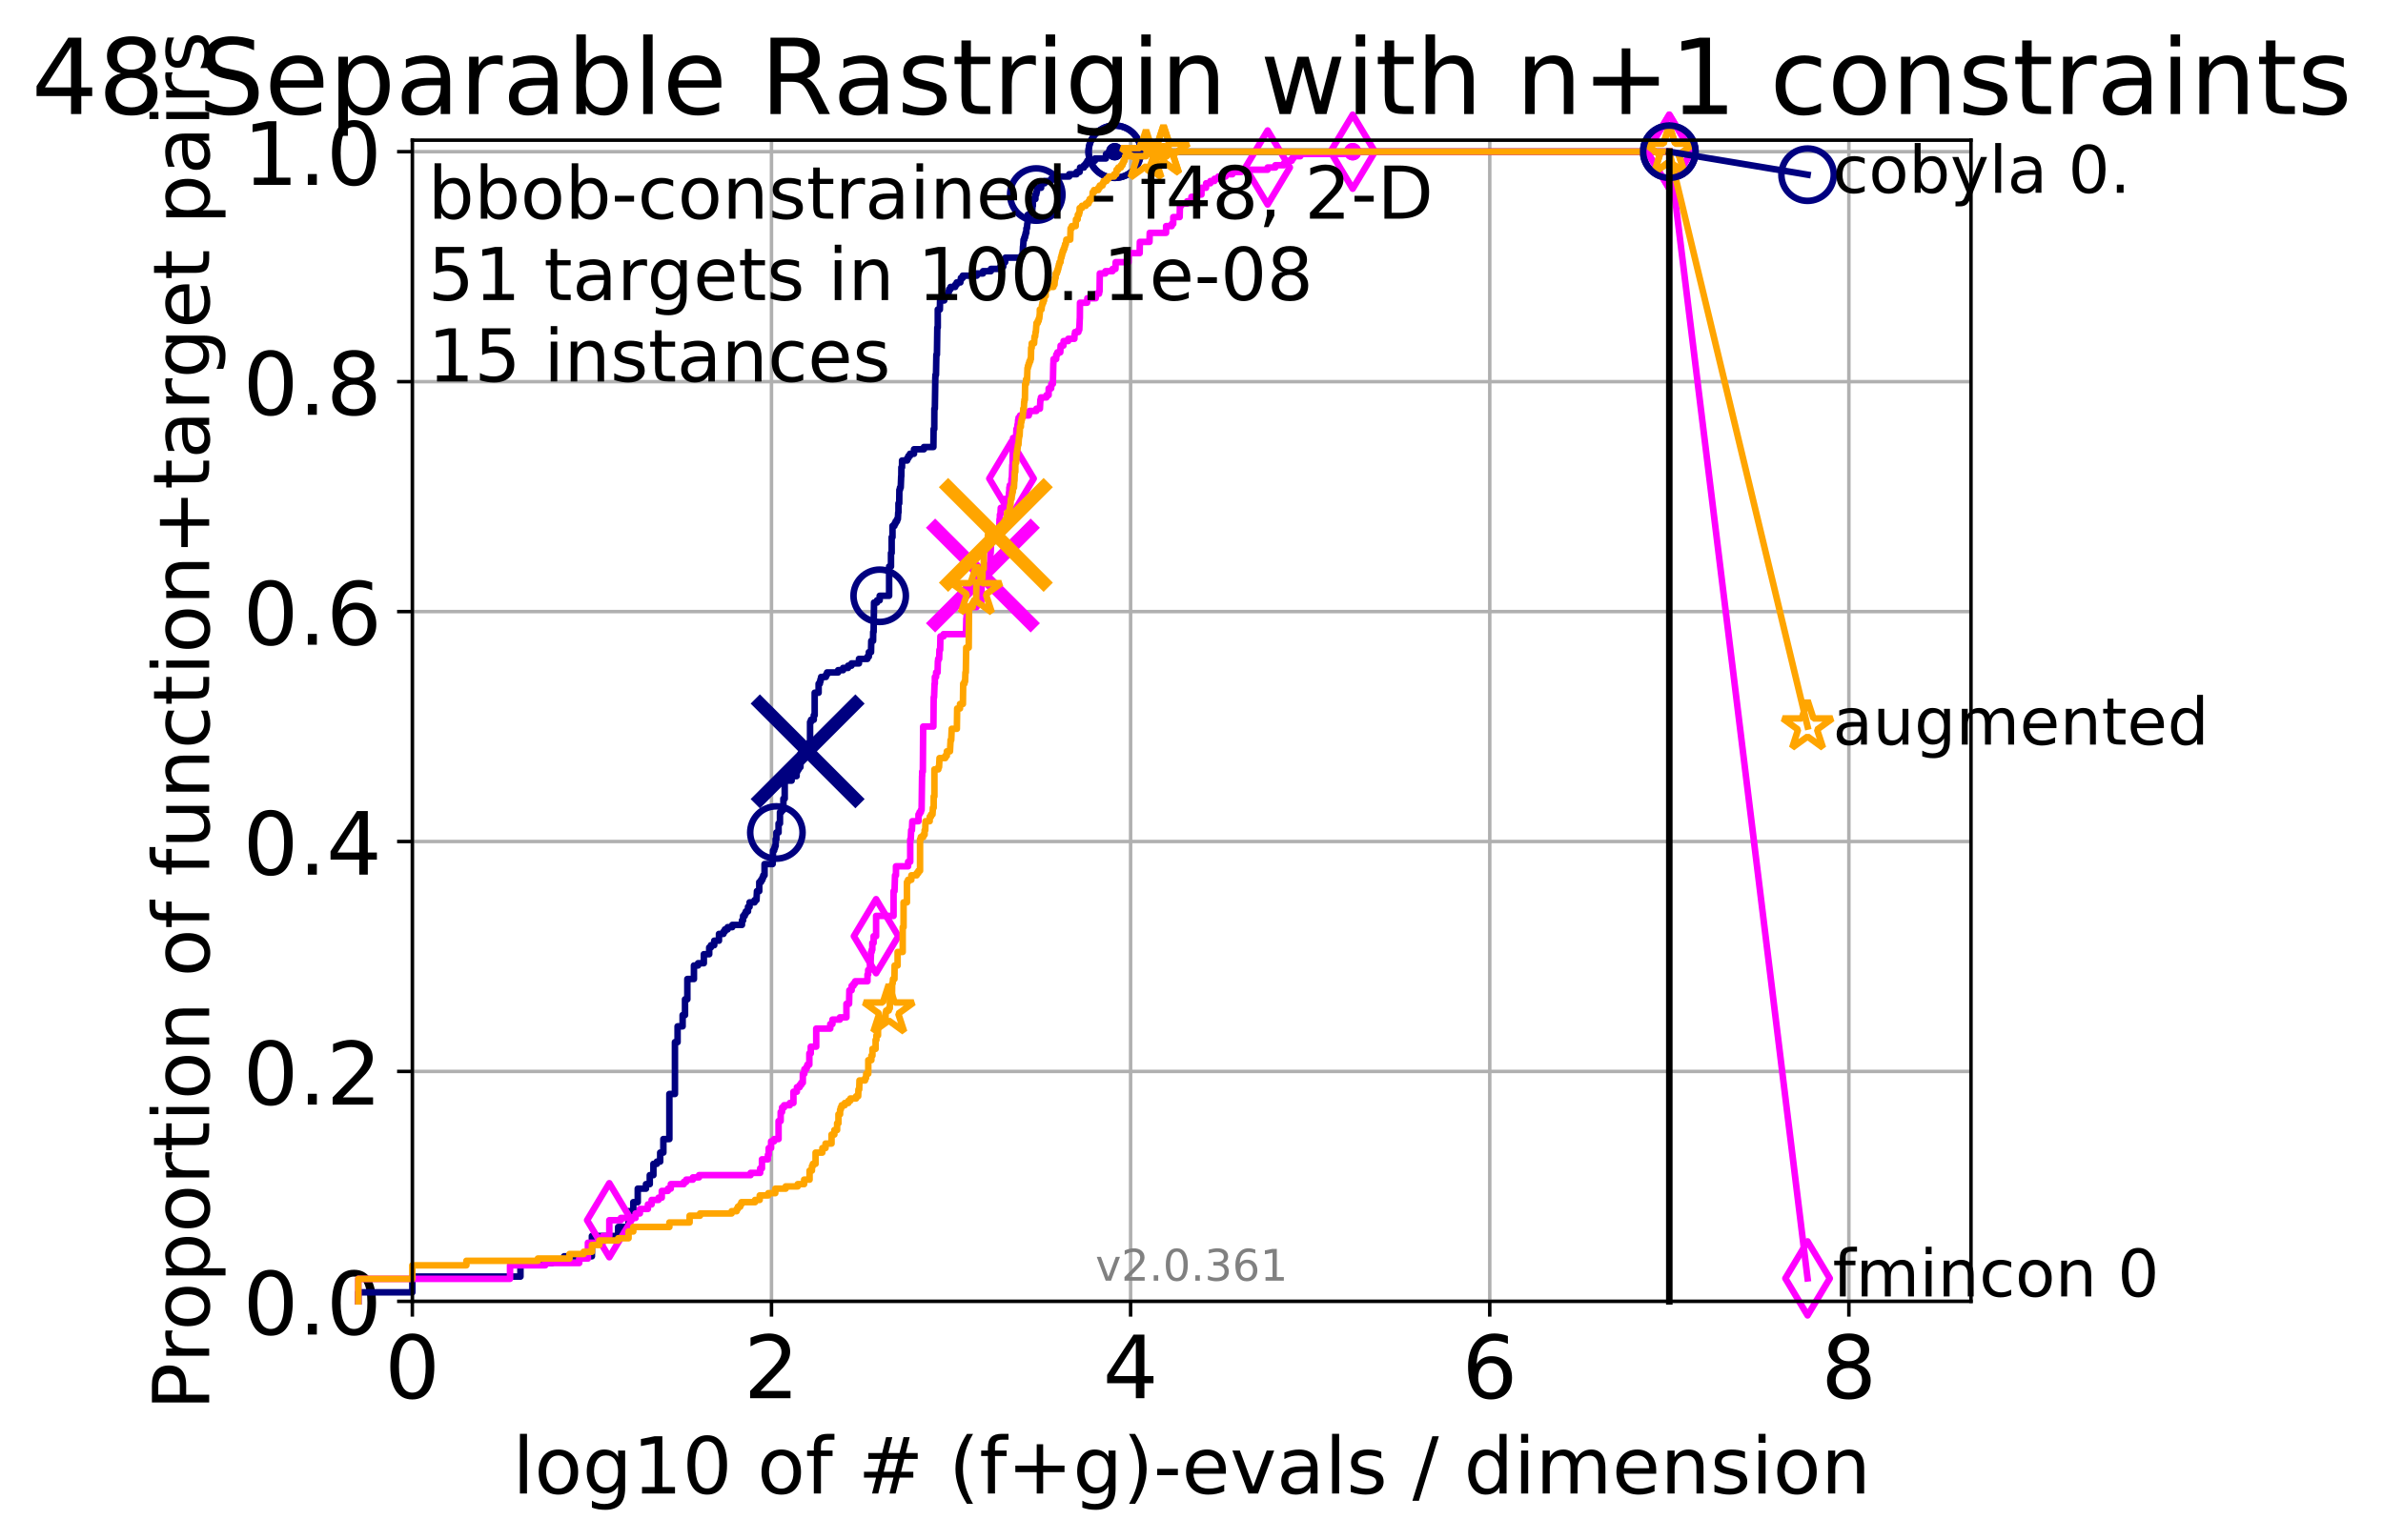 <?xml version="1.0" encoding="utf-8" standalone="no"?>
<!DOCTYPE svg PUBLIC "-//W3C//DTD SVG 1.1//EN"
  "http://www.w3.org/Graphics/SVG/1.1/DTD/svg11.dtd">
<!-- Created with matplotlib (http://matplotlib.org/) -->
<svg height="353pt" version="1.1" viewBox="0 0 546 353" width="546pt" xmlns="http://www.w3.org/2000/svg" xmlns:xlink="http://www.w3.org/1999/xlink">
 <defs>
  <style type="text/css">
*{stroke-linecap:butt;stroke-linejoin:round;}
  </style>
 </defs>
 <g id="figure_1">
  <g id="patch_1">
   <path d="M 0 353.222 
L 546.075 353.222 
L 546.075 0 
L 0 0 
z
" style="fill:#ffffff;"/>
  </g>
  <g id="axes_1">
   <g id="patch_2">
    <path d="M 94.478 298.245 
L 451.598 298.245 
L 451.598 32.133 
L 94.478 32.133 
z
" style="fill:#ffffff;"/>
   </g>
   <g id="matplotlib.axis_1">
    <g id="xtick_1">
     <g id="line2d_1">
      <path clip-path="url(#pe71fd8c636)" d="M 94.478 298.245 
L 94.478 32.133 
" style="fill:none;stroke:#b0b0b0;stroke-linecap:square;stroke-width:0.8;"/>
     </g>
     <g id="line2d_2">
      <defs>
       <path d="M 0 0 
L 0 3.5 
" id="m980c35d47b" style="stroke:#000000;stroke-width:0.8;"/>
      </defs>
      <g>
       <use style="stroke:#000000;stroke-width:0.8;" x="94.478" xlink:href="#m980c35d47b" y="298.245"/>
      </g>
     </g>
     <g id="text_1">
      <!-- 0 -->
      <defs>
       <path d="M 31.781 66.406 
Q 24.172 66.406 20.328 58.906 
Q 16.5 51.422 16.5 36.375 
Q 16.5 21.391 20.328 13.891 
Q 24.172 6.391 31.781 6.391 
Q 39.453 6.391 43.281 13.891 
Q 47.125 21.391 47.125 36.375 
Q 47.125 51.422 43.281 58.906 
Q 39.453 66.406 31.781 66.406 
z
M 31.781 74.219 
Q 44.047 74.219 50.516 64.516 
Q 56.984 54.828 56.984 36.375 
Q 56.984 17.969 50.516 8.266 
Q 44.047 -1.422 31.781 -1.422 
Q 19.531 -1.422 13.062 8.266 
Q 6.594 17.969 6.594 36.375 
Q 6.594 54.828 13.062 64.516 
Q 19.531 74.219 31.781 74.219 
z
" id="DejaVuSans-30"/>
      </defs>
      <g transform="translate(88.115 320.442)scale(0.2 -0.2)">
       <use xlink:href="#DejaVuSans-30"/>
      </g>
     </g>
    </g>
    <g id="xtick_2">
     <g id="line2d_3">
      <path clip-path="url(#pe71fd8c636)" d="M 176.763 298.245 
L 176.763 32.133 
" style="fill:none;stroke:#b0b0b0;stroke-linecap:square;stroke-width:0.8;"/>
     </g>
     <g id="line2d_4">
      <g>
       <use style="stroke:#000000;stroke-width:0.8;" x="176.763" xlink:href="#m980c35d47b" y="298.245"/>
      </g>
     </g>
     <g id="text_2">
      <!-- 2 -->
      <defs>
       <path d="M 19.188 8.297 
L 53.609 8.297 
L 53.609 0 
L 7.328 0 
L 7.328 8.297 
Q 12.938 14.109 22.625 23.891 
Q 32.328 33.688 34.812 36.531 
Q 39.547 41.844 41.422 45.531 
Q 43.312 49.219 43.312 52.781 
Q 43.312 58.594 39.234 62.25 
Q 35.156 65.922 28.609 65.922 
Q 23.969 65.922 18.812 64.312 
Q 13.672 62.703 7.812 59.422 
L 7.812 69.391 
Q 13.766 71.781 18.938 73 
Q 24.125 74.219 28.422 74.219 
Q 39.75 74.219 46.484 68.547 
Q 53.219 62.891 53.219 53.422 
Q 53.219 48.922 51.531 44.891 
Q 49.859 40.875 45.406 35.406 
Q 44.188 33.984 37.641 27.219 
Q 31.109 20.453 19.188 8.297 
z
" id="DejaVuSans-32"/>
      </defs>
      <g transform="translate(170.401 320.442)scale(0.2 -0.2)">
       <use xlink:href="#DejaVuSans-32"/>
      </g>
     </g>
    </g>
    <g id="xtick_3">
     <g id="line2d_5">
      <path clip-path="url(#pe71fd8c636)" d="M 259.049 298.245 
L 259.049 32.133 
" style="fill:none;stroke:#b0b0b0;stroke-linecap:square;stroke-width:0.8;"/>
     </g>
     <g id="line2d_6">
      <g>
       <use style="stroke:#000000;stroke-width:0.8;" x="259.049" xlink:href="#m980c35d47b" y="298.245"/>
      </g>
     </g>
     <g id="text_3">
      <!-- 4 -->
      <defs>
       <path d="M 37.797 64.312 
L 12.891 25.391 
L 37.797 25.391 
z
M 35.203 72.906 
L 47.609 72.906 
L 47.609 25.391 
L 58.016 25.391 
L 58.016 17.188 
L 47.609 17.188 
L 47.609 0 
L 37.797 0 
L 37.797 17.188 
L 4.891 17.188 
L 4.891 26.703 
z
" id="DejaVuSans-34"/>
      </defs>
      <g transform="translate(252.686 320.442)scale(0.2 -0.2)">
       <use xlink:href="#DejaVuSans-34"/>
      </g>
     </g>
    </g>
    <g id="xtick_4">
     <g id="line2d_7">
      <path clip-path="url(#pe71fd8c636)" d="M 341.335 298.245 
L 341.335 32.133 
" style="fill:none;stroke:#b0b0b0;stroke-linecap:square;stroke-width:0.8;"/>
     </g>
     <g id="line2d_8">
      <g>
       <use style="stroke:#000000;stroke-width:0.8;" x="341.335" xlink:href="#m980c35d47b" y="298.245"/>
      </g>
     </g>
     <g id="text_4">
      <!-- 6 -->
      <defs>
       <path d="M 33.016 40.375 
Q 26.375 40.375 22.484 35.828 
Q 18.609 31.297 18.609 23.391 
Q 18.609 15.531 22.484 10.953 
Q 26.375 6.391 33.016 6.391 
Q 39.656 6.391 43.531 10.953 
Q 47.406 15.531 47.406 23.391 
Q 47.406 31.297 43.531 35.828 
Q 39.656 40.375 33.016 40.375 
z
M 52.594 71.297 
L 52.594 62.312 
Q 48.875 64.062 45.094 64.984 
Q 41.312 65.922 37.594 65.922 
Q 27.828 65.922 22.672 59.328 
Q 17.531 52.734 16.797 39.406 
Q 19.672 43.656 24.016 45.922 
Q 28.375 48.188 33.594 48.188 
Q 44.578 48.188 50.953 41.516 
Q 57.328 34.859 57.328 23.391 
Q 57.328 12.156 50.688 5.359 
Q 44.047 -1.422 33.016 -1.422 
Q 20.359 -1.422 13.672 8.266 
Q 6.984 17.969 6.984 36.375 
Q 6.984 53.656 15.188 63.938 
Q 23.391 74.219 37.203 74.219 
Q 40.922 74.219 44.703 73.484 
Q 48.484 72.75 52.594 71.297 
z
" id="DejaVuSans-36"/>
      </defs>
      <g transform="translate(334.972 320.442)scale(0.2 -0.2)">
       <use xlink:href="#DejaVuSans-36"/>
      </g>
     </g>
    </g>
    <g id="xtick_5">
     <g id="line2d_9">
      <path clip-path="url(#pe71fd8c636)" d="M 423.62 298.245 
L 423.62 32.133 
" style="fill:none;stroke:#b0b0b0;stroke-linecap:square;stroke-width:0.8;"/>
     </g>
     <g id="line2d_10">
      <g>
       <use style="stroke:#000000;stroke-width:0.8;" x="423.62" xlink:href="#m980c35d47b" y="298.245"/>
      </g>
     </g>
     <g id="text_5">
      <!-- 8 -->
      <defs>
       <path d="M 31.781 34.625 
Q 24.75 34.625 20.719 30.859 
Q 16.703 27.094 16.703 20.516 
Q 16.703 13.922 20.719 10.156 
Q 24.75 6.391 31.781 6.391 
Q 38.812 6.391 42.859 10.172 
Q 46.922 13.969 46.922 20.516 
Q 46.922 27.094 42.891 30.859 
Q 38.875 34.625 31.781 34.625 
z
M 21.922 38.812 
Q 15.578 40.375 12.031 44.719 
Q 8.5 49.078 8.5 55.328 
Q 8.5 64.062 14.719 69.141 
Q 20.953 74.219 31.781 74.219 
Q 42.672 74.219 48.875 69.141 
Q 55.078 64.062 55.078 55.328 
Q 55.078 49.078 51.531 44.719 
Q 48 40.375 41.703 38.812 
Q 48.828 37.156 52.797 32.312 
Q 56.781 27.484 56.781 20.516 
Q 56.781 9.906 50.312 4.234 
Q 43.844 -1.422 31.781 -1.422 
Q 19.734 -1.422 13.25 4.234 
Q 6.781 9.906 6.781 20.516 
Q 6.781 27.484 10.781 32.312 
Q 14.797 37.156 21.922 38.812 
z
M 18.312 54.391 
Q 18.312 48.734 21.844 45.562 
Q 25.391 42.391 31.781 42.391 
Q 38.141 42.391 41.719 45.562 
Q 45.312 48.734 45.312 54.391 
Q 45.312 60.062 41.719 63.234 
Q 38.141 66.406 31.781 66.406 
Q 25.391 66.406 21.844 63.234 
Q 18.312 60.062 18.312 54.391 
z
" id="DejaVuSans-38"/>
      </defs>
      <g transform="translate(417.258 320.442)scale(0.2 -0.2)">
       <use xlink:href="#DejaVuSans-38"/>
      </g>
     </g>
    </g>
    <g id="text_6">
     <!-- log10 of # (f+g)-evals / dimension -->
     <defs>
      <path d="M 9.422 75.984 
L 18.406 75.984 
L 18.406 0 
L 9.422 0 
z
" id="DejaVuSans-6c"/>
      <path d="M 30.609 48.391 
Q 23.391 48.391 19.188 42.75 
Q 14.984 37.109 14.984 27.297 
Q 14.984 17.484 19.156 11.844 
Q 23.344 6.203 30.609 6.203 
Q 37.797 6.203 41.984 11.859 
Q 46.188 17.531 46.188 27.297 
Q 46.188 37.016 41.984 42.703 
Q 37.797 48.391 30.609 48.391 
z
M 30.609 56 
Q 42.328 56 49.016 48.375 
Q 55.719 40.766 55.719 27.297 
Q 55.719 13.875 49.016 6.219 
Q 42.328 -1.422 30.609 -1.422 
Q 18.844 -1.422 12.172 6.219 
Q 5.516 13.875 5.516 27.297 
Q 5.516 40.766 12.172 48.375 
Q 18.844 56 30.609 56 
z
" id="DejaVuSans-6f"/>
      <path d="M 45.406 27.984 
Q 45.406 37.75 41.375 43.109 
Q 37.359 48.484 30.078 48.484 
Q 22.859 48.484 18.828 43.109 
Q 14.797 37.75 14.797 27.984 
Q 14.797 18.266 18.828 12.891 
Q 22.859 7.516 30.078 7.516 
Q 37.359 7.516 41.375 12.891 
Q 45.406 18.266 45.406 27.984 
z
M 54.391 6.781 
Q 54.391 -7.172 48.188 -13.984 
Q 42 -20.797 29.203 -20.797 
Q 24.469 -20.797 20.266 -20.094 
Q 16.062 -19.391 12.109 -17.922 
L 12.109 -9.188 
Q 16.062 -11.328 19.922 -12.344 
Q 23.781 -13.375 27.781 -13.375 
Q 36.625 -13.375 41.016 -8.766 
Q 45.406 -4.156 45.406 5.172 
L 45.406 9.625 
Q 42.625 4.781 38.281 2.391 
Q 33.938 0 27.875 0 
Q 17.828 0 11.672 7.656 
Q 5.516 15.328 5.516 27.984 
Q 5.516 40.672 11.672 48.328 
Q 17.828 56 27.875 56 
Q 33.938 56 38.281 53.609 
Q 42.625 51.219 45.406 46.391 
L 45.406 54.688 
L 54.391 54.688 
z
" id="DejaVuSans-67"/>
      <path d="M 12.406 8.297 
L 28.516 8.297 
L 28.516 63.922 
L 10.984 60.406 
L 10.984 69.391 
L 28.422 72.906 
L 38.281 72.906 
L 38.281 8.297 
L 54.391 8.297 
L 54.391 0 
L 12.406 0 
z
" id="DejaVuSans-31"/>
      <path id="DejaVuSans-20"/>
      <path d="M 37.109 75.984 
L 37.109 68.5 
L 28.516 68.5 
Q 23.688 68.5 21.797 66.547 
Q 19.922 64.594 19.922 59.516 
L 19.922 54.688 
L 34.719 54.688 
L 34.719 47.703 
L 19.922 47.703 
L 19.922 0 
L 10.891 0 
L 10.891 47.703 
L 2.297 47.703 
L 2.297 54.688 
L 10.891 54.688 
L 10.891 58.5 
Q 10.891 67.625 15.141 71.797 
Q 19.391 75.984 28.609 75.984 
z
" id="DejaVuSans-66"/>
      <path d="M 51.125 44 
L 36.922 44 
L 32.812 27.688 
L 47.125 27.688 
z
M 43.797 71.781 
L 38.719 51.516 
L 52.984 51.516 
L 58.109 71.781 
L 65.922 71.781 
L 60.891 51.516 
L 76.125 51.516 
L 76.125 44 
L 58.984 44 
L 54.984 27.688 
L 70.516 27.688 
L 70.516 20.219 
L 53.078 20.219 
L 48 0 
L 40.188 0 
L 45.219 20.219 
L 30.906 20.219 
L 25.875 0 
L 18.016 0 
L 23.094 20.219 
L 7.719 20.219 
L 7.719 27.688 
L 24.906 27.688 
L 29 44 
L 13.281 44 
L 13.281 51.516 
L 30.906 51.516 
L 35.891 71.781 
z
" id="DejaVuSans-23"/>
      <path d="M 31 75.875 
Q 24.469 64.656 21.281 53.656 
Q 18.109 42.672 18.109 31.391 
Q 18.109 20.125 21.312 9.062 
Q 24.516 -2 31 -13.188 
L 23.188 -13.188 
Q 15.875 -1.703 12.234 9.375 
Q 8.594 20.453 8.594 31.391 
Q 8.594 42.281 12.203 53.312 
Q 15.828 64.359 23.188 75.875 
z
" id="DejaVuSans-28"/>
      <path d="M 46 62.703 
L 46 35.5 
L 73.188 35.5 
L 73.188 27.203 
L 46 27.203 
L 46 0 
L 37.797 0 
L 37.797 27.203 
L 10.594 27.203 
L 10.594 35.5 
L 37.797 35.5 
L 37.797 62.703 
z
" id="DejaVuSans-2b"/>
      <path d="M 8.016 75.875 
L 15.828 75.875 
Q 23.141 64.359 26.781 53.312 
Q 30.422 42.281 30.422 31.391 
Q 30.422 20.453 26.781 9.375 
Q 23.141 -1.703 15.828 -13.188 
L 8.016 -13.188 
Q 14.5 -2 17.703 9.062 
Q 20.906 20.125 20.906 31.391 
Q 20.906 42.672 17.703 53.656 
Q 14.5 64.656 8.016 75.875 
z
" id="DejaVuSans-29"/>
      <path d="M 4.891 31.391 
L 31.203 31.391 
L 31.203 23.391 
L 4.891 23.391 
z
" id="DejaVuSans-2d"/>
      <path d="M 56.203 29.594 
L 56.203 25.203 
L 14.891 25.203 
Q 15.484 15.922 20.484 11.062 
Q 25.484 6.203 34.422 6.203 
Q 39.594 6.203 44.453 7.469 
Q 49.312 8.734 54.109 11.281 
L 54.109 2.781 
Q 49.266 0.734 44.188 -0.344 
Q 39.109 -1.422 33.891 -1.422 
Q 20.797 -1.422 13.156 6.188 
Q 5.516 13.812 5.516 26.812 
Q 5.516 40.234 12.766 48.109 
Q 20.016 56 32.328 56 
Q 43.359 56 49.781 48.891 
Q 56.203 41.797 56.203 29.594 
z
M 47.219 32.234 
Q 47.125 39.594 43.094 43.984 
Q 39.062 48.391 32.422 48.391 
Q 24.906 48.391 20.391 44.141 
Q 15.875 39.891 15.188 32.172 
z
" id="DejaVuSans-65"/>
      <path d="M 2.984 54.688 
L 12.5 54.688 
L 29.594 8.797 
L 46.688 54.688 
L 56.203 54.688 
L 35.688 0 
L 23.484 0 
z
" id="DejaVuSans-76"/>
      <path d="M 34.281 27.484 
Q 23.391 27.484 19.188 25 
Q 14.984 22.516 14.984 16.5 
Q 14.984 11.719 18.141 8.906 
Q 21.297 6.109 26.703 6.109 
Q 34.188 6.109 38.703 11.406 
Q 43.219 16.703 43.219 25.484 
L 43.219 27.484 
z
M 52.203 31.203 
L 52.203 0 
L 43.219 0 
L 43.219 8.297 
Q 40.141 3.328 35.547 0.953 
Q 30.953 -1.422 24.312 -1.422 
Q 15.922 -1.422 10.953 3.297 
Q 6 8.016 6 15.922 
Q 6 25.141 12.172 29.828 
Q 18.359 34.516 30.609 34.516 
L 43.219 34.516 
L 43.219 35.406 
Q 43.219 41.609 39.141 45 
Q 35.062 48.391 27.688 48.391 
Q 23 48.391 18.547 47.266 
Q 14.109 46.141 10.016 43.891 
L 10.016 52.203 
Q 14.938 54.109 19.578 55.047 
Q 24.219 56 28.609 56 
Q 40.484 56 46.344 49.844 
Q 52.203 43.703 52.203 31.203 
z
" id="DejaVuSans-61"/>
      <path d="M 44.281 53.078 
L 44.281 44.578 
Q 40.484 46.531 36.375 47.5 
Q 32.281 48.484 27.875 48.484 
Q 21.188 48.484 17.844 46.438 
Q 14.5 44.391 14.5 40.281 
Q 14.5 37.156 16.891 35.375 
Q 19.281 33.594 26.516 31.984 
L 29.594 31.297 
Q 39.156 29.25 43.188 25.516 
Q 47.219 21.781 47.219 15.094 
Q 47.219 7.469 41.188 3.016 
Q 35.156 -1.422 24.609 -1.422 
Q 20.219 -1.422 15.453 -0.562 
Q 10.688 0.297 5.422 2 
L 5.422 11.281 
Q 10.406 8.688 15.234 7.391 
Q 20.062 6.109 24.812 6.109 
Q 31.156 6.109 34.562 8.281 
Q 37.984 10.453 37.984 14.406 
Q 37.984 18.062 35.516 20.016 
Q 33.062 21.969 24.703 23.781 
L 21.578 24.516 
Q 13.234 26.266 9.516 29.906 
Q 5.812 33.547 5.812 39.891 
Q 5.812 47.609 11.281 51.797 
Q 16.75 56 26.812 56 
Q 31.781 56 36.172 55.266 
Q 40.578 54.547 44.281 53.078 
z
" id="DejaVuSans-73"/>
      <path d="M 25.391 72.906 
L 33.688 72.906 
L 8.297 -9.281 
L 0 -9.281 
z
" id="DejaVuSans-2f"/>
      <path d="M 45.406 46.391 
L 45.406 75.984 
L 54.391 75.984 
L 54.391 0 
L 45.406 0 
L 45.406 8.203 
Q 42.578 3.328 38.25 0.953 
Q 33.938 -1.422 27.875 -1.422 
Q 17.969 -1.422 11.734 6.484 
Q 5.516 14.406 5.516 27.297 
Q 5.516 40.188 11.734 48.094 
Q 17.969 56 27.875 56 
Q 33.938 56 38.25 53.625 
Q 42.578 51.266 45.406 46.391 
z
M 14.797 27.297 
Q 14.797 17.391 18.875 11.75 
Q 22.953 6.109 30.078 6.109 
Q 37.203 6.109 41.297 11.75 
Q 45.406 17.391 45.406 27.297 
Q 45.406 37.203 41.297 42.844 
Q 37.203 48.484 30.078 48.484 
Q 22.953 48.484 18.875 42.844 
Q 14.797 37.203 14.797 27.297 
z
" id="DejaVuSans-64"/>
      <path d="M 9.422 54.688 
L 18.406 54.688 
L 18.406 0 
L 9.422 0 
z
M 9.422 75.984 
L 18.406 75.984 
L 18.406 64.594 
L 9.422 64.594 
z
" id="DejaVuSans-69"/>
      <path d="M 52 44.188 
Q 55.375 50.25 60.062 53.125 
Q 64.75 56 71.094 56 
Q 79.641 56 84.281 50.016 
Q 88.922 44.047 88.922 33.016 
L 88.922 0 
L 79.891 0 
L 79.891 32.719 
Q 79.891 40.578 77.094 44.375 
Q 74.312 48.188 68.609 48.188 
Q 61.625 48.188 57.562 43.547 
Q 53.516 38.922 53.516 30.906 
L 53.516 0 
L 44.484 0 
L 44.484 32.719 
Q 44.484 40.625 41.703 44.406 
Q 38.922 48.188 33.109 48.188 
Q 26.219 48.188 22.156 43.531 
Q 18.109 38.875 18.109 30.906 
L 18.109 0 
L 9.078 0 
L 9.078 54.688 
L 18.109 54.688 
L 18.109 46.188 
Q 21.188 51.219 25.484 53.609 
Q 29.781 56 35.688 56 
Q 41.656 56 45.828 52.969 
Q 50 49.953 52 44.188 
z
" id="DejaVuSans-6d"/>
      <path d="M 54.891 33.016 
L 54.891 0 
L 45.906 0 
L 45.906 32.719 
Q 45.906 40.484 42.875 44.328 
Q 39.844 48.188 33.797 48.188 
Q 26.516 48.188 22.312 43.547 
Q 18.109 38.922 18.109 30.906 
L 18.109 0 
L 9.078 0 
L 9.078 54.688 
L 18.109 54.688 
L 18.109 46.188 
Q 21.344 51.125 25.703 53.562 
Q 30.078 56 35.797 56 
Q 45.219 56 50.047 50.172 
Q 54.891 44.344 54.891 33.016 
z
" id="DejaVuSans-6e"/>
     </defs>
     <g transform="translate(117.43 342.279)scale(0.18 -0.18)">
      <use xlink:href="#DejaVuSans-6c"/>
      <use x="27.783" xlink:href="#DejaVuSans-6f"/>
      <use x="88.965" xlink:href="#DejaVuSans-67"/>
      <use x="152.441" xlink:href="#DejaVuSans-31"/>
      <use x="216.064" xlink:href="#DejaVuSans-30"/>
      <use x="279.688" xlink:href="#DejaVuSans-20"/>
      <use x="311.475" xlink:href="#DejaVuSans-6f"/>
      <use x="372.656" xlink:href="#DejaVuSans-66"/>
      <use x="407.861" xlink:href="#DejaVuSans-20"/>
      <use x="439.648" xlink:href="#DejaVuSans-23"/>
      <use x="523.438" xlink:href="#DejaVuSans-20"/>
      <use x="555.225" xlink:href="#DejaVuSans-28"/>
      <use x="594.238" xlink:href="#DejaVuSans-66"/>
      <use x="629.443" xlink:href="#DejaVuSans-2b"/>
      <use x="713.232" xlink:href="#DejaVuSans-67"/>
      <use x="776.709" xlink:href="#DejaVuSans-29"/>
      <use x="815.723" xlink:href="#DejaVuSans-2d"/>
      <use x="851.807" xlink:href="#DejaVuSans-65"/>
      <use x="913.33" xlink:href="#DejaVuSans-76"/>
      <use x="972.51" xlink:href="#DejaVuSans-61"/>
      <use x="1033.789" xlink:href="#DejaVuSans-6c"/>
      <use x="1061.572" xlink:href="#DejaVuSans-73"/>
      <use x="1113.672" xlink:href="#DejaVuSans-20"/>
      <use x="1145.459" xlink:href="#DejaVuSans-2f"/>
      <use x="1179.15" xlink:href="#DejaVuSans-20"/>
      <use x="1210.938" xlink:href="#DejaVuSans-64"/>
      <use x="1274.414" xlink:href="#DejaVuSans-69"/>
      <use x="1302.197" xlink:href="#DejaVuSans-6d"/>
      <use x="1399.609" xlink:href="#DejaVuSans-65"/>
      <use x="1461.133" xlink:href="#DejaVuSans-6e"/>
      <use x="1524.512" xlink:href="#DejaVuSans-73"/>
      <use x="1576.611" xlink:href="#DejaVuSans-69"/>
      <use x="1604.395" xlink:href="#DejaVuSans-6f"/>
      <use x="1665.576" xlink:href="#DejaVuSans-6e"/>
     </g>
    </g>
   </g>
   <g id="matplotlib.axis_2">
    <g id="ytick_1">
     <g id="line2d_11">
      <path clip-path="url(#pe71fd8c636)" d="M 94.478 298.245 
L 451.598 298.245 
" style="fill:none;stroke:#b0b0b0;stroke-linecap:square;stroke-width:0.8;"/>
     </g>
     <g id="line2d_12">
      <defs>
       <path d="M 0 0 
L -3.5 0 
" id="m644a784352" style="stroke:#000000;stroke-width:0.8;"/>
      </defs>
      <g>
       <use style="stroke:#000000;stroke-width:0.8;" x="94.478" xlink:href="#m644a784352" y="298.245"/>
      </g>
     </g>
     <g id="text_7">
      <!-- 0.0 -->
      <defs>
       <path d="M 10.688 12.406 
L 21 12.406 
L 21 0 
L 10.688 0 
z
" id="DejaVuSans-2e"/>
      </defs>
      <g transform="translate(55.671 305.844)scale(0.2 -0.2)">
       <use xlink:href="#DejaVuSans-30"/>
       <use x="63.623" xlink:href="#DejaVuSans-2e"/>
       <use x="95.41" xlink:href="#DejaVuSans-30"/>
      </g>
     </g>
    </g>
    <g id="ytick_2">
     <g id="line2d_13">
      <path clip-path="url(#pe71fd8c636)" d="M 94.478 245.55 
L 451.598 245.55 
" style="fill:none;stroke:#b0b0b0;stroke-linecap:square;stroke-width:0.8;"/>
     </g>
     <g id="line2d_14">
      <g>
       <use style="stroke:#000000;stroke-width:0.8;" x="94.478" xlink:href="#m644a784352" y="245.55"/>
      </g>
     </g>
     <g id="text_8">
      <!-- 0.2 -->
      <g transform="translate(55.671 253.148)scale(0.2 -0.2)">
       <use xlink:href="#DejaVuSans-30"/>
       <use x="63.623" xlink:href="#DejaVuSans-2e"/>
       <use x="95.41" xlink:href="#DejaVuSans-32"/>
      </g>
     </g>
    </g>
    <g id="ytick_3">
     <g id="line2d_15">
      <path clip-path="url(#pe71fd8c636)" d="M 94.478 192.854 
L 451.598 192.854 
" style="fill:none;stroke:#b0b0b0;stroke-linecap:square;stroke-width:0.8;"/>
     </g>
     <g id="line2d_16">
      <g>
       <use style="stroke:#000000;stroke-width:0.8;" x="94.478" xlink:href="#m644a784352" y="192.854"/>
      </g>
     </g>
     <g id="text_9">
      <!-- 0.4 -->
      <g transform="translate(55.671 200.453)scale(0.2 -0.2)">
       <use xlink:href="#DejaVuSans-30"/>
       <use x="63.623" xlink:href="#DejaVuSans-2e"/>
       <use x="95.41" xlink:href="#DejaVuSans-34"/>
      </g>
     </g>
    </g>
    <g id="ytick_4">
     <g id="line2d_17">
      <path clip-path="url(#pe71fd8c636)" d="M 94.478 140.159 
L 451.598 140.159 
" style="fill:none;stroke:#b0b0b0;stroke-linecap:square;stroke-width:0.8;"/>
     </g>
     <g id="line2d_18">
      <g>
       <use style="stroke:#000000;stroke-width:0.8;" x="94.478" xlink:href="#m644a784352" y="140.159"/>
      </g>
     </g>
     <g id="text_10">
      <!-- 0.6 -->
      <g transform="translate(55.671 147.757)scale(0.2 -0.2)">
       <use xlink:href="#DejaVuSans-30"/>
       <use x="63.623" xlink:href="#DejaVuSans-2e"/>
       <use x="95.41" xlink:href="#DejaVuSans-36"/>
      </g>
     </g>
    </g>
    <g id="ytick_5">
     <g id="line2d_19">
      <path clip-path="url(#pe71fd8c636)" d="M 94.478 87.464 
L 451.598 87.464 
" style="fill:none;stroke:#b0b0b0;stroke-linecap:square;stroke-width:0.8;"/>
     </g>
     <g id="line2d_20">
      <g>
       <use style="stroke:#000000;stroke-width:0.8;" x="94.478" xlink:href="#m644a784352" y="87.464"/>
      </g>
     </g>
     <g id="text_11">
      <!-- 0.8 -->
      <g transform="translate(55.671 95.062)scale(0.2 -0.2)">
       <use xlink:href="#DejaVuSans-30"/>
       <use x="63.623" xlink:href="#DejaVuSans-2e"/>
       <use x="95.41" xlink:href="#DejaVuSans-38"/>
      </g>
     </g>
    </g>
    <g id="ytick_6">
     <g id="line2d_21">
      <path clip-path="url(#pe71fd8c636)" d="M 94.478 34.768 
L 451.598 34.768 
" style="fill:none;stroke:#b0b0b0;stroke-linecap:square;stroke-width:0.8;"/>
     </g>
     <g id="line2d_22">
      <g>
       <use style="stroke:#000000;stroke-width:0.8;" x="94.478" xlink:href="#m644a784352" y="34.768"/>
      </g>
     </g>
     <g id="text_12">
      <!-- 1.0 -->
      <g transform="translate(55.671 42.367)scale(0.2 -0.2)">
       <use xlink:href="#DejaVuSans-31"/>
       <use x="63.623" xlink:href="#DejaVuSans-2e"/>
       <use x="95.41" xlink:href="#DejaVuSans-30"/>
      </g>
     </g>
    </g>
    <g id="text_13">
     <!-- Proportion of function+target pairs -->
     <defs>
      <path d="M 19.672 64.797 
L 19.672 37.406 
L 32.078 37.406 
Q 38.969 37.406 42.719 40.969 
Q 46.484 44.531 46.484 51.125 
Q 46.484 57.672 42.719 61.234 
Q 38.969 64.797 32.078 64.797 
z
M 9.812 72.906 
L 32.078 72.906 
Q 44.344 72.906 50.609 67.359 
Q 56.891 61.812 56.891 51.125 
Q 56.891 40.328 50.609 34.812 
Q 44.344 29.297 32.078 29.297 
L 19.672 29.297 
L 19.672 0 
L 9.812 0 
z
" id="DejaVuSans-50"/>
      <path d="M 41.109 46.297 
Q 39.594 47.172 37.812 47.578 
Q 36.031 48 33.891 48 
Q 26.266 48 22.188 43.047 
Q 18.109 38.094 18.109 28.812 
L 18.109 0 
L 9.078 0 
L 9.078 54.688 
L 18.109 54.688 
L 18.109 46.188 
Q 20.953 51.172 25.484 53.578 
Q 30.031 56 36.531 56 
Q 37.453 56 38.578 55.875 
Q 39.703 55.766 41.062 55.516 
z
" id="DejaVuSans-72"/>
      <path d="M 18.109 8.203 
L 18.109 -20.797 
L 9.078 -20.797 
L 9.078 54.688 
L 18.109 54.688 
L 18.109 46.391 
Q 20.953 51.266 25.266 53.625 
Q 29.594 56 35.594 56 
Q 45.562 56 51.781 48.094 
Q 58.016 40.188 58.016 27.297 
Q 58.016 14.406 51.781 6.484 
Q 45.562 -1.422 35.594 -1.422 
Q 29.594 -1.422 25.266 0.953 
Q 20.953 3.328 18.109 8.203 
z
M 48.688 27.297 
Q 48.688 37.203 44.609 42.844 
Q 40.531 48.484 33.406 48.484 
Q 26.266 48.484 22.188 42.844 
Q 18.109 37.203 18.109 27.297 
Q 18.109 17.391 22.188 11.75 
Q 26.266 6.109 33.406 6.109 
Q 40.531 6.109 44.609 11.75 
Q 48.688 17.391 48.688 27.297 
z
" id="DejaVuSans-70"/>
      <path d="M 18.312 70.219 
L 18.312 54.688 
L 36.812 54.688 
L 36.812 47.703 
L 18.312 47.703 
L 18.312 18.016 
Q 18.312 11.328 20.141 9.422 
Q 21.969 7.516 27.594 7.516 
L 36.812 7.516 
L 36.812 0 
L 27.594 0 
Q 17.188 0 13.234 3.875 
Q 9.281 7.766 9.281 18.016 
L 9.281 47.703 
L 2.688 47.703 
L 2.688 54.688 
L 9.281 54.688 
L 9.281 70.219 
z
" id="DejaVuSans-74"/>
      <path d="M 8.5 21.578 
L 8.5 54.688 
L 17.484 54.688 
L 17.484 21.922 
Q 17.484 14.156 20.5 10.266 
Q 23.531 6.391 29.594 6.391 
Q 36.859 6.391 41.078 11.031 
Q 45.312 15.672 45.312 23.688 
L 45.312 54.688 
L 54.297 54.688 
L 54.297 0 
L 45.312 0 
L 45.312 8.406 
Q 42.047 3.422 37.719 1 
Q 33.406 -1.422 27.688 -1.422 
Q 18.266 -1.422 13.375 4.438 
Q 8.5 10.297 8.5 21.578 
z
M 31.109 56 
z
" id="DejaVuSans-75"/>
      <path d="M 48.781 52.594 
L 48.781 44.188 
Q 44.969 46.297 41.141 47.344 
Q 37.312 48.391 33.406 48.391 
Q 24.656 48.391 19.812 42.844 
Q 14.984 37.312 14.984 27.297 
Q 14.984 17.281 19.812 11.734 
Q 24.656 6.203 33.406 6.203 
Q 37.312 6.203 41.141 7.25 
Q 44.969 8.297 48.781 10.406 
L 48.781 2.094 
Q 45.016 0.344 40.984 -0.531 
Q 36.969 -1.422 32.422 -1.422 
Q 20.062 -1.422 12.781 6.344 
Q 5.516 14.109 5.516 27.297 
Q 5.516 40.672 12.859 48.328 
Q 20.219 56 33.016 56 
Q 37.156 56 41.109 55.141 
Q 45.062 54.297 48.781 52.594 
z
" id="DejaVuSans-63"/>
     </defs>
     <g transform="translate(47.928 323.179)rotate(-90)scale(0.18 -0.18)">
      <use xlink:href="#DejaVuSans-50"/>
      <use x="60.287" xlink:href="#DejaVuSans-72"/>
      <use x="101.369" xlink:href="#DejaVuSans-6f"/>
      <use x="162.551" xlink:href="#DejaVuSans-70"/>
      <use x="226.027" xlink:href="#DejaVuSans-6f"/>
      <use x="287.209" xlink:href="#DejaVuSans-72"/>
      <use x="328.322" xlink:href="#DejaVuSans-74"/>
      <use x="367.531" xlink:href="#DejaVuSans-69"/>
      <use x="395.314" xlink:href="#DejaVuSans-6f"/>
      <use x="456.496" xlink:href="#DejaVuSans-6e"/>
      <use x="519.875" xlink:href="#DejaVuSans-20"/>
      <use x="551.662" xlink:href="#DejaVuSans-6f"/>
      <use x="612.844" xlink:href="#DejaVuSans-66"/>
      <use x="648.049" xlink:href="#DejaVuSans-20"/>
      <use x="679.836" xlink:href="#DejaVuSans-66"/>
      <use x="715.041" xlink:href="#DejaVuSans-75"/>
      <use x="778.42" xlink:href="#DejaVuSans-6e"/>
      <use x="841.799" xlink:href="#DejaVuSans-63"/>
      <use x="896.779" xlink:href="#DejaVuSans-74"/>
      <use x="935.988" xlink:href="#DejaVuSans-69"/>
      <use x="963.771" xlink:href="#DejaVuSans-6f"/>
      <use x="1024.953" xlink:href="#DejaVuSans-6e"/>
      <use x="1088.332" xlink:href="#DejaVuSans-2b"/>
      <use x="1172.121" xlink:href="#DejaVuSans-74"/>
      <use x="1211.33" xlink:href="#DejaVuSans-61"/>
      <use x="1272.609" xlink:href="#DejaVuSans-72"/>
      <use x="1313.707" xlink:href="#DejaVuSans-67"/>
      <use x="1377.184" xlink:href="#DejaVuSans-65"/>
      <use x="1438.707" xlink:href="#DejaVuSans-74"/>
      <use x="1477.916" xlink:href="#DejaVuSans-20"/>
      <use x="1509.703" xlink:href="#DejaVuSans-70"/>
      <use x="1573.18" xlink:href="#DejaVuSans-61"/>
      <use x="1634.459" xlink:href="#DejaVuSans-69"/>
      <use x="1662.242" xlink:href="#DejaVuSans-72"/>
      <use x="1703.355" xlink:href="#DejaVuSans-73"/>
     </g>
    </g>
   </g>
   <g id="line2d_23">
    <defs>
     <path d="M 0 1.5 
C 0.398 1.5 0.779 1.342 1.061 1.061 
C 1.342 0.779 1.5 0.398 1.5 0 
C 1.5 -0.398 1.342 -0.779 1.061 -1.061 
C 0.779 -1.342 0.398 -1.5 0 -1.5 
C -0.398 -1.5 -0.779 -1.342 -1.061 -1.061 
C -1.342 -0.779 -1.5 -0.398 -1.5 0 
C -1.5 0.398 -1.342 0.779 -1.061 1.061 
C -0.779 1.342 -0.398 1.5 0 1.5 
z
" id="m8ac417e1a2" style="stroke:#000080;"/>
    </defs>
    <g>
     <use style="fill:#000080;stroke:#000080;" x="255.413" xlink:href="#m8ac417e1a2" y="34.768"/>
     <use style="fill:#000080;stroke:#000080;" x="255.413" xlink:href="#m8ac417e1a2" y="34.768"/>
    </g>
   </g>
   <g id="line2d_24">
    <path d="M 82.092 298.245 
L 82.092 296.179 
L 94.478 296.179 
L 94.478 292.563 
L 119.248 292.563 
L 119.248 289.463 
L 126.493 289.463 
L 126.493 288.946 
L 129.247 288.946 
L 129.247 287.913 
L 135.62 287.913 
L 135.62 283.263 
L 141.632 283.263 
L 141.632 281.197 
L 144.018 281.197 
L 144.018 277.58 
L 145.102 277.58 
L 145.102 275.514 
L 146.123 275.514 
L 146.123 272.414 
L 148.006 272.414 
L 148.006 271.381 
L 148.877 271.381 
L 148.877 269.315 
L 149.709 269.315 
L 149.709 266.731 
L 150.503 266.731 
L 150.503 266.215 
L 151.263 266.215 
L 151.263 264.148 
L 151.993 264.148 
L 151.993 261.049 
L 153.368 261.049 
L 153.368 250.716 
L 154.645 250.716 
L 154.645 238.834 
L 155.25 238.834 
L 155.25 235.217 
L 156.404 235.217 
L 156.404 232.634 
L 156.954 232.634 
L 156.954 229.018 
L 157.487 229.018 
L 157.487 224.368 
L 158.998 224.368 
L 158.998 221.269 
L 159.938 221.269 
L 159.938 220.752 
L 161.263 220.752 
L 161.263 218.686 
L 162.495 218.686 
L 162.495 217.136 
L 162.888 217.136 
L 162.888 216.619 
L 163.649 216.619 
L 163.649 215.586 
L 164.732 215.586 
L 164.732 214.036 
L 165.753 214.036 
L 165.753 213.519 
L 166.081 213.519 
L 166.081 213.003 
L 166.719 213.003 
L 166.719 212.486 
L 167.784 212.486 
L 167.784 211.969 
L 170.003 211.969 
L 170.003 210.936 
L 170.262 210.936 
L 170.262 209.903 
L 170.644 209.903 
L 170.644 209.386 
L 170.893 209.386 
L 170.893 208.87 
L 171.383 208.87 
L 171.383 207.837 
L 171.742 207.837 
L 171.742 206.803 
L 172.887 206.803 
L 172.887 206.287 
L 173.326 206.287 
L 173.434 204.22 
L 173.964 204.22 
L 173.964 202.154 
L 174.377 202.154 
L 174.377 201.637 
L 174.681 201.637 
L 174.681 201.12 
L 174.881 201.12 
L 174.881 200.604 
L 175.176 200.604 
L 175.176 198.021 
L 177.029 198.021 
L 177.117 194.921 
L 177.378 194.921 
L 177.378 194.404 
L 177.55 194.404 
L 177.55 193.888 
L 177.72 193.888 
L 177.72 192.338 
L 177.888 192.338 
L 177.888 190.788 
L 178.385 190.788 
L 178.385 188.722 
L 178.708 188.722 
L 178.708 186.138 
L 179.026 186.138 
L 179.026 185.622 
L 179.492 185.622 
L 179.492 183.039 
L 179.796 183.039 
L 179.796 178.906 
L 181.382 178.906 
L 181.382 177.872 
L 182.518 177.872 
L 182.518 176.839 
L 182.711 176.839 
L 182.711 176.323 
L 183.029 176.323 
L 183.029 175.806 
L 183.402 175.806 
L 183.402 172.706 
L 184.652 172.706 
L 184.652 172.19 
L 185.383 172.19 
L 185.383 170.123 
L 185.603 170.123 
L 185.603 165.474 
L 185.819 165.474 
L 185.819 164.957 
L 186.454 164.957 
L 186.454 163.924 
L 186.66 163.924 
L 186.66 158.757 
L 187.561 158.757 
L 187.561 156.691 
L 187.852 156.691 
L 187.852 156.174 
L 187.995 156.174 
L 187.995 155.658 
L 188.138 155.658 
L 188.138 155.141 
L 189.238 155.141 
L 189.238 154.624 
L 189.502 154.624 
L 189.502 154.108 
L 192.03 154.108 
L 192.03 153.591 
L 193.171 153.591 
L 193.171 153.075 
L 194.311 153.075 
L 194.311 152.558 
L 195.097 152.558 
L 195.097 152.041 
L 196.805 152.041 
L 196.805 151.008 
L 198.735 151.008 
L 198.735 150.491 
L 199.071 150.491 
L 199.071 149.458 
L 199.576 149.458 
L 199.626 146.875 
L 200.044 146.875 
L 200.068 144.809 
L 200.165 144.809 
L 200.261 138.093 
L 200.943 138.093 
L 200.943 137.576 
L 201.556 137.576 
L 201.556 136.543 
L 203.717 136.543 
L 203.717 129.827 
L 204.147 129.827 
L 204.147 126.727 
L 204.301 126.727 
L 204.301 123.111 
L 204.491 123.111 
L 204.491 120.527 
L 204.94 120.527 
L 204.94 120.011 
L 205.196 120.011 
L 205.196 119.494 
L 205.521 119.494 
L 205.521 118.978 
L 205.716 118.978 
L 205.804 117.428 
L 205.857 117.428 
L 205.857 115.361 
L 206.032 115.361 
L 206.066 112.261 
L 206.204 112.261 
L 206.204 111.745 
L 206.376 111.745 
L 206.478 109.162 
L 206.511 109.162 
L 206.528 107.095 
L 206.68 107.095 
L 206.68 105.545 
L 207.846 105.545 
L 207.846 105.029 
L 208.127 105.029 
L 208.127 104.512 
L 208.493 104.512 
L 208.493 103.995 
L 209.422 103.995 
L 209.422 102.962 
L 211.698 102.962 
L 211.698 102.446 
L 213.863 102.446 
L 213.908 98.313 
L 214.064 98.313 
L 214.086 93.663 
L 214.196 93.663 
L 214.306 86.43 
L 214.327 86.43 
L 214.327 85.914 
L 214.458 85.914 
L 214.544 81.264 
L 214.673 81.264 
L 214.759 75.065 
L 214.865 75.065 
L 214.865 70.932 
L 215.346 70.932 
L 215.387 68.865 
L 216.348 68.865 
L 216.348 68.349 
L 216.523 68.349 
L 216.523 67.832 
L 217.186 67.832 
L 217.186 67.315 
L 217.325 67.315 
L 217.325 66.799 
L 217.463 66.799 
L 217.463 66.282 
L 217.79 66.282 
L 217.79 65.765 
L 218.854 65.765 
L 218.854 65.249 
L 219.19 65.249 
L 219.19 64.732 
L 220.042 64.732 
L 220.042 64.216 
L 220.161 64.216 
L 220.161 63.699 
L 220.581 63.699 
L 220.581 63.182 
L 223.809 63.182 
L 223.809 62.666 
L 225.234 62.666 
L 225.234 62.149 
L 227.037 62.149 
L 227.037 61.632 
L 229.195 61.632 
L 229.195 61.116 
L 229.866 61.116 
L 229.926 60.083 
L 230.305 60.083 
L 230.372 59.049 
L 234.048 59.049 
L 234.048 58.533 
L 234.286 58.533 
L 234.392 56.466 
L 234.421 56.466 
L 234.52 54.916 
L 234.695 54.916 
L 234.695 54.4 
L 234.872 54.4 
L 234.872 53.883 
L 234.99 53.883 
L 234.99 53.367 
L 235.15 53.367 
L 235.171 52.333 
L 235.299 52.333 
L 235.367 51.3 
L 235.427 51.3 
L 235.467 49.234 
L 236.05 49.234 
L 236.05 48.717 
L 236.217 48.717 
L 236.217 48.2 
L 236.519 48.2 
L 236.573 47.167 
L 236.654 47.167 
L 236.657 45.617 
L 237.236 45.617 
L 237.236 44.584 
L 237.435 44.584 
L 237.435 44.067 
L 237.572 44.067 
L 237.587 43.034 
L 238.544 43.034 
L 238.577 42.001 
L 239.355 42.001 
L 239.355 41.484 
L 240.846 41.484 
L 240.846 40.968 
L 242.04 40.968 
L 242.04 40.451 
L 244.975 40.451 
L 244.975 39.934 
L 246.664 39.934 
L 246.664 39.418 
L 247.371 39.418 
L 247.471 38.385 
L 248.37 38.385 
L 248.37 37.868 
L 248.833 37.868 
L 248.833 37.351 
L 249.136 37.351 
L 249.136 36.835 
L 250.874 36.835 
L 250.874 36.318 
L 253.385 36.318 
L 253.416 35.285 
L 255.413 35.285 
L 255.413 34.768 
L 382.478 34.768 
L 382.478 34.768 
" style="fill:none;stroke:#000080;stroke-linecap:square;stroke-width:1.5;"/>
   </g>
   <g id="line2d_25">
    <defs>
     <path d="M 0 6 
C 1.591 6 3.117 5.368 4.243 4.243 
C 5.368 3.117 6 1.591 6 0 
C 6 -1.591 5.368 -3.117 4.243 -4.243 
C 3.117 -5.368 1.591 -6 0 -6 
C -1.591 -6 -3.117 -5.368 -4.243 -4.243 
C -5.368 -3.117 -6 -1.591 -6 0 
C -6 1.591 -5.368 3.117 -4.243 4.243 
C -3.117 5.368 -1.591 6 0 6 
z
" id="m2dd923eb5f" style="stroke:#000080;stroke-width:1.5;"/>
    </defs>
    <g>
     <use style="fill:none;stroke:#000080;stroke-width:1.5;" x="177.888" xlink:href="#m2dd923eb5f" y="190.788"/>
     <use style="fill:none;stroke:#000080;stroke-width:1.5;" x="201.556" xlink:href="#m2dd923eb5f" y="136.543"/>
     <use style="fill:none;stroke:#000080;stroke-width:1.5;" x="237.435" xlink:href="#m2dd923eb5f" y="44.584"/>
     <use style="fill:none;stroke:#000080;stroke-width:1.5;" x="255.413" xlink:href="#m2dd923eb5f" y="34.768"/>
     <use style="fill:none;stroke:#000080;stroke-width:1.5;" x="255.413" xlink:href="#m2dd923eb5f" y="34.768"/>
     <use style="fill:none;stroke:#000080;stroke-width:1.5;" x="382.478" xlink:href="#m2dd923eb5f" y="34.768"/>
    </g>
   </g>
   <g id="line2d_26"/>
   <g id="line2d_27">
    <path clip-path="url(#pe71fd8c636)" d="M 185.049 172.19 
" style="fill:none;stroke:#000080;stroke-linecap:square;stroke-width:1.5;"/>
    <defs>
     <path d="M -12 12 
L 12 -12 
M -12 -12 
L 12 12 
" id="m8a2d520ca8" style="stroke:#000080;stroke-width:3;"/>
    </defs>
    <g clip-path="url(#pe71fd8c636)">
     <use style="fill:#000080;stroke:#000080;stroke-width:3;" x="185.049" xlink:href="#m8a2d520ca8" y="172.19"/>
    </g>
   </g>
   <g id="line2d_28">
    <defs>
     <path d="M 0 1.5 
C 0.398 1.5 0.779 1.342 1.061 1.061 
C 1.342 0.779 1.5 0.398 1.5 0 
C 1.5 -0.398 1.342 -0.779 1.061 -1.061 
C 0.779 -1.342 0.398 -1.5 0 -1.5 
C -0.398 -1.5 -0.779 -1.342 -1.061 -1.061 
C -1.342 -0.779 -1.5 -0.398 -1.5 0 
C -1.5 0.398 -1.342 0.779 -1.061 1.061 
C -0.779 1.342 -0.398 1.5 0 1.5 
z
" id="mc8b2212bf7" style="stroke:#ff00ff;"/>
    </defs>
    <g>
     <use style="fill:#ff00ff;stroke:#ff00ff;" x="309.933" xlink:href="#mc8b2212bf7" y="34.768"/>
     <use style="fill:#ff00ff;stroke:#ff00ff;" x="309.933" xlink:href="#mc8b2212bf7" y="34.768"/>
    </g>
   </g>
   <g id="line2d_29">
    <path d="M 82.092 298.245 
L 82.092 293.079 
L 116.862 293.079 
L 116.862 289.979 
L 124.938 289.979 
L 124.938 289.463 
L 132.716 289.463 
L 132.716 288.43 
L 134.704 288.43 
L 134.704 284.813 
L 138.118 284.813 
L 138.118 283.263 
L 139.608 283.263 
L 139.608 279.647 
L 142.259 279.647 
L 142.259 279.13 
L 145.62 279.13 
L 145.62 278.097 
L 146.613 278.097 
L 146.613 277.064 
L 148.447 277.064 
L 148.447 276.031 
L 149.298 276.031 
L 149.298 274.997 
L 150.887 274.997 
L 150.887 274.481 
L 151.632 274.481 
L 151.632 272.931 
L 153.034 272.931 
L 153.034 272.414 
L 153.696 272.414 
L 153.696 271.381 
L 156.681 271.381 
L 156.681 270.864 
L 157.222 270.864 
L 157.222 270.348 
L 158.755 270.348 
L 158.755 269.831 
L 160.166 269.831 
L 160.166 269.315 
L 171.977 269.315 
L 171.977 268.798 
L 174.172 268.798 
L 174.172 267.765 
L 174.58 267.765 
L 174.58 265.698 
L 175.94 265.698 
L 175.94 264.665 
L 176.127 264.665 
L 176.127 263.115 
L 176.674 263.115 
L 176.674 261.565 
L 177.378 261.565 
L 177.378 261.049 
L 178.385 261.049 
L 178.385 256.916 
L 178.868 256.916 
L 178.868 254.849 
L 179.183 254.849 
L 179.183 253.816 
L 179.645 253.816 
L 179.645 253.299 
L 180.964 253.299 
L 180.964 252.783 
L 181.792 252.783 
L 181.792 250.2 
L 182.583 250.2 
L 182.583 249.166 
L 183.217 249.166 
L 183.217 248.65 
L 183.586 248.65 
L 183.586 248.133 
L 183.948 248.133 
L 183.948 246.067 
L 184.303 246.067 
L 184.303 245.033 
L 184.766 245.033 
L 184.766 244.517 
L 184.993 244.517 
L 184.993 244 
L 185.438 244 
L 185.438 241.417 
L 185.765 241.417 
L 185.765 239.867 
L 187.016 239.867 
L 187.016 235.734 
L 190.232 235.734 
L 190.232 234.701 
L 190.729 234.701 
L 190.729 233.668 
L 192.443 233.668 
L 192.443 233.151 
L 193.939 233.151 
L 193.939 230.051 
L 194.544 230.051 
L 194.61 226.952 
L 195.129 226.952 
L 195.129 225.918 
L 195.571 225.918 
L 195.571 225.402 
L 195.941 225.402 
L 195.941 224.885 
L 198.761 224.885 
L 198.761 223.335 
L 198.917 223.335 
L 198.917 222.302 
L 199.326 222.302 
L 199.326 220.752 
L 199.477 220.752 
L 199.576 218.169 
L 199.725 218.169 
L 199.725 217.652 
L 199.873 217.652 
L 199.873 216.102 
L 200.165 216.102 
L 200.165 214.553 
L 200.734 214.553 
L 200.734 209.903 
L 204.736 209.903 
L 204.736 204.22 
L 204.958 204.22 
L 205.068 200.604 
L 205.287 200.604 
L 205.287 198.537 
L 208.065 198.537 
L 208.065 197.504 
L 208.554 197.504 
L 208.554 192.338 
L 208.674 192.338 
L 208.764 190.271 
L 208.942 190.271 
L 209.03 188.205 
L 210.441 188.205 
L 210.441 186.655 
L 210.683 186.655 
L 210.683 186.138 
L 211.002 186.138 
L 211.002 185.622 
L 211.159 185.622 
L 211.263 177.872 
L 211.289 177.872 
L 211.289 176.839 
L 211.443 176.839 
L 211.52 166.507 
L 213.863 166.507 
L 213.93 159.791 
L 214.019 159.791 
L 214.13 156.691 
L 214.196 156.691 
L 214.196 155.141 
L 214.48 155.141 
L 214.48 154.108 
L 214.823 154.108 
L 214.886 151.525 
L 214.95 151.525 
L 214.95 151.008 
L 215.18 151.008 
L 215.242 148.942 
L 215.407 148.942 
L 215.469 145.842 
L 216.191 145.842 
L 216.191 145.325 
L 221.319 145.325 
L 221.408 141.709 
L 221.452 141.709 
L 221.54 139.126 
L 223.758 139.126 
L 223.758 138.093 
L 224.82 138.093 
L 224.929 132.926 
L 225.013 132.926 
L 225.049 131.893 
L 225.305 131.893 
L 225.305 131.376 
L 226.46 131.376 
L 226.46 130.86 
L 226.614 130.86 
L 226.713 129.827 
L 226.734 129.827 
L 226.734 129.31 
L 226.854 129.31 
L 226.94 126.727 
L 226.994 126.727 
L 227.069 124.144 
L 227.638 124.144 
L 227.638 123.627 
L 228.189 123.627 
L 228.279 122.594 
L 228.309 122.594 
L 228.309 121.561 
L 228.937 121.561 
L 229.014 118.978 
L 229.09 118.978 
L 229.1 117.944 
L 229.214 117.944 
L 229.299 116.394 
L 230.13 116.394 
L 230.157 115.361 
L 230.256 115.361 
L 230.309 114.328 
L 231.103 114.328 
L 231.197 112.778 
L 231.24 112.778 
L 231.265 111.745 
L 231.358 111.745 
L 231.358 111.228 
L 231.691 111.228 
L 231.757 109.678 
L 231.831 109.678 
L 231.937 106.579 
L 231.994 106.579 
L 232.067 101.412 
L 232.108 101.412 
L 232.108 100.379 
L 232.796 100.379 
L 232.889 98.313 
L 233.035 98.313 
L 233.142 97.279 
L 233.218 97.279 
L 233.271 96.246 
L 233.369 96.246 
L 233.369 95.73 
L 233.719 95.73 
L 233.719 95.213 
L 235.726 95.213 
L 235.726 94.696 
L 235.897 94.696 
L 235.897 94.18 
L 237.459 94.18 
L 237.459 93.663 
L 238.268 93.663 
L 238.377 91.597 
L 238.501 91.597 
L 238.501 91.08 
L 239.765 91.08 
L 239.765 90.563 
L 240.262 90.563 
L 240.278 89.013 
L 240.846 89.013 
L 240.876 87.98 
L 241.238 87.98 
L 241.339 83.331 
L 241.358 83.331 
L 241.382 82.297 
L 241.996 82.297 
L 242.01 81.264 
L 242.268 81.264 
L 242.268 80.748 
L 242.936 80.748 
L 243.011 79.198 
L 243.656 79.198 
L 243.686 78.164 
L 244.743 78.164 
L 244.743 77.648 
L 246.164 77.648 
L 246.211 76.615 
L 246.31 76.615 
L 246.31 76.098 
L 247.091 76.098 
L 247.091 75.581 
L 247.289 75.581 
L 247.399 72.998 
L 247.416 72.998 
L 247.447 69.382 
L 249.077 69.382 
L 249.136 68.349 
L 251.056 68.349 
L 251.115 67.315 
L 251.82 67.315 
L 251.82 66.799 
L 251.934 66.799 
L 251.99 62.666 
L 253.272 62.666 
L 253.272 62.149 
L 254.907 62.149 
L 254.907 61.632 
L 255.583 61.632 
L 255.625 60.083 
L 258.577 60.083 
L 258.608 58.016 
L 261.122 58.016 
L 261.166 55.433 
L 263.378 55.433 
L 263.428 53.367 
L 267.171 53.367 
L 267.18 51.817 
L 268.466 51.817 
L 268.466 51.3 
L 268.813 51.3 
L 268.826 49.75 
L 270.286 49.75 
L 270.35 47.167 
L 270.644 47.167 
L 270.644 46.65 
L 272.007 46.65 
L 272.007 46.134 
L 272.96 46.134 
L 272.992 45.101 
L 274.155 45.101 
L 274.155 44.584 
L 275.284 44.584 
L 275.298 43.034 
L 276.335 43.034 
L 276.344 42.001 
L 277.326 42.001 
L 277.326 41.484 
L 278.272 41.484 
L 278.272 40.968 
L 279.164 40.968 
L 279.164 40.451 
L 280.826 40.451 
L 280.826 39.934 
L 282.375 39.934 
L 282.375 39.418 
L 284.434 39.418 
L 284.434 38.901 
L 290.445 38.901 
L 290.445 38.385 
L 292.211 38.385 
L 292.211 37.868 
L 294.215 37.868 
L 294.215 37.351 
L 294.578 37.351 
L 294.578 36.835 
L 295.991 36.835 
L 295.991 36.318 
L 296.331 36.318 
L 296.331 35.801 
L 297.937 35.801 
L 297.937 35.285 
L 309.933 35.285 
L 309.933 34.768 
L 382.478 34.768 
L 382.478 34.768 
" style="fill:none;stroke:#ff00ff;stroke-linecap:square;stroke-width:1.5;"/>
   </g>
   <g id="line2d_30">
    <defs>
     <path d="M -0 8.485 
L 5.091 0 
L 0 -8.485 
L -5.091 -0 
z
" id="mfd8ed47ad8" style="stroke:#ff00ff;stroke-linejoin:miter;stroke-width:1.5;"/>
    </defs>
    <g>
     <use style="fill:none;stroke:#ff00ff;stroke-linejoin:miter;stroke-width:1.5;" x="139.608" xlink:href="#mfd8ed47ad8" y="279.647"/>
     <use style="fill:none;stroke:#ff00ff;stroke-linejoin:miter;stroke-width:1.5;" x="200.734" xlink:href="#mfd8ed47ad8" y="214.553"/>
     <use style="fill:none;stroke:#ff00ff;stroke-linejoin:miter;stroke-width:1.5;" x="231.757" xlink:href="#mfd8ed47ad8" y="109.678"/>
     <use style="fill:none;stroke:#ff00ff;stroke-linejoin:miter;stroke-width:1.5;" x="290.445" xlink:href="#mfd8ed47ad8" y="38.385"/>
     <use style="fill:none;stroke:#ff00ff;stroke-linejoin:miter;stroke-width:1.5;" x="309.933" xlink:href="#mfd8ed47ad8" y="34.768"/>
     <use style="fill:none;stroke:#ff00ff;stroke-linejoin:miter;stroke-width:1.5;" x="382.478" xlink:href="#mfd8ed47ad8" y="34.768"/>
    </g>
   </g>
   <g id="line2d_31"/>
   <g id="line2d_32">
    <path clip-path="url(#pe71fd8c636)" d="M 225.204 131.893 
" style="fill:none;stroke:#ff00ff;stroke-linecap:square;stroke-width:1.5;"/>
    <defs>
     <path d="M -12 12 
L 12 -12 
M -12 -12 
L 12 12 
" id="m5f68fb8a72" style="stroke:#ff00ff;stroke-width:3;"/>
    </defs>
    <g clip-path="url(#pe71fd8c636)">
     <use style="fill:#ff00ff;stroke:#ff00ff;stroke-width:3;" x="225.204" xlink:href="#m5f68fb8a72" y="131.893"/>
    </g>
   </g>
   <g id="line2d_33">
    <defs>
     <path d="M 0 1.5 
C 0.398 1.5 0.779 1.342 1.061 1.061 
C 1.342 0.779 1.5 0.398 1.5 0 
C 1.5 -0.398 1.342 -0.779 1.061 -1.061 
C 0.779 -1.342 0.398 -1.5 0 -1.5 
C -0.398 -1.5 -0.779 -1.342 -1.061 -1.061 
C -1.342 -0.779 -1.5 -0.398 -1.5 0 
C -1.5 0.398 -1.342 0.779 -1.061 1.061 
C -0.779 1.342 -0.398 1.5 0 1.5 
z
" id="m53f30e2a94" style="stroke:#ffa500;"/>
    </defs>
    <g>
     <use style="fill:#ffa500;stroke:#ffa500;" x="266.583" xlink:href="#m53f30e2a94" y="34.768"/>
     <use style="fill:#ffa500;stroke:#ffa500;" x="266.583" xlink:href="#m53f30e2a94" y="34.768"/>
    </g>
   </g>
   <g id="line2d_34">
    <path d="M 82.092 298.245 
L 82.092 293.079 
L 94.478 293.079 
L 94.478 289.979 
L 106.863 289.979 
L 106.863 288.946 
L 123.235 288.946 
L 123.235 288.43 
L 130.48 288.43 
L 130.48 287.396 
L 133.738 287.396 
L 133.738 286.88 
L 135.62 286.88 
L 135.62 285.33 
L 137.323 285.33 
L 137.323 284.297 
L 141.632 284.297 
L 141.632 283.78 
L 144.018 283.78 
L 144.018 282.23 
L 145.102 282.23 
L 145.102 281.197 
L 153.368 281.197 
L 153.368 280.164 
L 158.005 280.164 
L 158.005 278.614 
L 160.391 278.614 
L 160.391 278.097 
L 167.636 278.097 
L 167.636 277.58 
L 168.789 277.58 
L 168.789 277.064 
L 169.066 277.064 
L 169.066 276.547 
L 169.607 276.547 
L 169.607 276.031 
L 169.872 276.031 
L 169.872 275.514 
L 172.998 275.514 
L 172.998 274.997 
L 174.068 274.997 
L 174.068 273.964 
L 176.034 273.964 
L 176.034 273.448 
L 177.635 273.448 
L 177.635 272.414 
L 180.021 272.414 
L 180.021 271.898 
L 182.775 271.898 
L 182.775 271.381 
L 184.245 271.381 
L 184.245 270.348 
L 185.493 270.348 
L 185.493 268.281 
L 186.033 268.281 
L 186.033 267.248 
L 186.245 267.248 
L 186.245 266.731 
L 186.864 266.731 
L 186.864 264.148 
L 188.419 264.148 
L 188.419 263.115 
L 189.148 263.115 
L 189.148 262.082 
L 190.524 262.082 
L 190.524 260.015 
L 191.173 260.015 
L 191.173 258.982 
L 191.8 258.982 
L 191.8 257.432 
L 192.106 257.432 
L 192.106 255.366 
L 192.48 255.366 
L 192.48 254.333 
L 192.628 254.333 
L 192.628 253.816 
L 192.847 253.816 
L 192.847 253.299 
L 193.559 253.299 
L 193.559 252.783 
L 194.378 252.783 
L 194.378 252.266 
L 194.839 252.266 
L 194.839 251.749 
L 196.154 251.749 
L 196.154 251.233 
L 196.63 251.233 
L 196.689 249.683 
L 196.864 249.683 
L 196.922 247.616 
L 198.204 247.616 
L 198.204 247.1 
L 198.418 247.1 
L 198.471 246.067 
L 198.942 246.067 
L 198.942 242.967 
L 199.651 242.967 
L 199.651 241.934 
L 199.898 241.934 
L 199.898 240.384 
L 200.617 240.384 
L 200.617 238.317 
L 200.804 238.317 
L 200.804 237.284 
L 201.173 237.284 
L 201.173 235.217 
L 201.578 235.217 
L 201.578 234.184 
L 202.062 234.184 
L 202.062 233.668 
L 202.617 233.668 
L 202.617 233.151 
L 202.909 233.151 
L 202.909 232.118 
L 203.032 232.118 
L 203.032 231.601 
L 203.638 231.601 
L 203.638 231.085 
L 203.875 231.085 
L 203.914 228.501 
L 204.377 228.501 
L 204.415 225.402 
L 204.529 225.402 
L 204.604 224.368 
L 204.94 224.368 
L 204.977 221.269 
L 205.663 221.269 
L 205.663 218.169 
L 206.83 218.169 
L 206.83 212.486 
L 207.028 212.486 
L 207.028 206.803 
L 207.799 206.803 
L 207.799 202.154 
L 208.049 202.154 
L 208.049 201.637 
L 208.808 201.637 
L 208.808 200.604 
L 210.029 200.604 
L 210.029 200.087 
L 210.414 200.087 
L 210.414 199.571 
L 210.804 199.571 
L 210.804 192.338 
L 210.976 192.338 
L 210.976 191.821 
L 211.546 191.821 
L 211.546 191.305 
L 211.849 191.305 
L 211.849 190.271 
L 211.999 190.271 
L 212.049 188.205 
L 213.014 188.205 
L 213.014 187.172 
L 213.317 187.172 
L 213.317 186.655 
L 213.66 186.655 
L 213.751 185.105 
L 213.93 185.105 
L 213.93 182.522 
L 214.097 182.522 
L 214.097 176.323 
L 214.992 176.323 
L 214.992 175.806 
L 215.159 175.806 
L 215.263 173.739 
L 216.581 173.739 
L 216.581 173.223 
L 216.942 173.223 
L 216.942 172.19 
L 217.663 172.19 
L 217.772 170.123 
L 217.79 170.123 
L 217.79 169.606 
L 217.951 169.606 
L 218.057 167.023 
L 219.24 167.023 
L 219.306 162.374 
L 219.955 162.374 
L 219.955 161.341 
L 220.627 161.341 
L 220.689 156.691 
L 220.977 156.691 
L 220.977 156.174 
L 221.127 156.174 
L 221.201 154.108 
L 221.29 154.108 
L 221.378 148.425 
L 221.957 148.425 
L 222.029 139.126 
L 222.874 139.126 
L 222.874 138.093 
L 223.156 138.093 
L 223.156 137.576 
L 223.655 137.576 
L 223.719 133.443 
L 224.778 133.443 
L 224.832 132.41 
L 225.115 132.41 
L 225.115 130.343 
L 225.405 130.343 
L 225.405 125.694 
L 225.737 125.694 
L 225.737 124.144 
L 226.349 124.144 
L 226.349 122.594 
L 229.417 122.594 
L 229.417 122.077 
L 229.641 122.077 
L 229.641 121.561 
L 229.788 121.561 
L 229.825 120.527 
L 230.008 120.527 
L 230.116 119.494 
L 230.403 119.494 
L 230.403 118.978 
L 230.685 118.978 
L 230.746 117.428 
L 231.294 117.428 
L 231.404 115.878 
L 231.513 115.878 
L 231.604 114.328 
L 231.778 114.328 
L 231.876 113.295 
L 231.933 113.295 
L 231.933 112.778 
L 232.063 112.778 
L 232.128 111.745 
L 232.324 111.745 
L 232.4 110.195 
L 232.447 110.195 
L 232.511 108.128 
L 232.636 108.128 
L 232.64 106.062 
L 232.827 106.062 
L 232.901 103.995 
L 232.97 103.995 
L 233.07 102.962 
L 233.131 102.962 
L 233.237 101.929 
L 233.351 101.929 
L 233.448 100.379 
L 233.493 100.379 
L 233.493 99.863 
L 233.612 99.863 
L 233.708 97.796 
L 233.907 97.796 
L 233.907 96.763 
L 234.027 96.763 
L 234.027 96.246 
L 234.139 96.246 
L 234.139 95.73 
L 234.314 95.73 
L 234.424 94.18 
L 234.446 94.18 
L 234.446 93.663 
L 234.594 93.663 
L 234.65 92.113 
L 234.716 92.113 
L 234.716 91.597 
L 234.831 91.597 
L 234.879 87.98 
L 235.092 87.98 
L 235.092 86.947 
L 235.323 86.947 
L 235.42 84.364 
L 235.524 84.364 
L 235.524 83.847 
L 235.687 83.847 
L 235.687 83.331 
L 235.854 83.331 
L 235.854 82.814 
L 236.072 82.814 
L 236.072 82.297 
L 236.204 82.297 
L 236.259 79.714 
L 236.389 79.714 
L 236.389 78.681 
L 236.937 78.681 
L 237.035 77.131 
L 237.181 77.131 
L 237.272 76.098 
L 237.339 76.098 
L 237.447 74.548 
L 237.486 74.548 
L 237.486 74.031 
L 237.779 74.031 
L 237.779 73.515 
L 237.998 73.515 
L 237.998 72.998 
L 238.122 72.998 
L 238.226 71.965 
L 238.243 71.965 
L 238.246 70.932 
L 238.633 70.932 
L 238.742 69.898 
L 238.834 69.898 
L 238.834 69.382 
L 239.051 69.382 
L 239.051 68.865 
L 239.228 68.865 
L 239.285 67.832 
L 239.598 67.832 
L 239.598 66.282 
L 240.002 66.282 
L 240.002 65.765 
L 241.363 65.765 
L 241.363 65.249 
L 241.614 65.249 
L 241.689 64.216 
L 241.727 64.216 
L 241.727 63.699 
L 241.877 63.699 
L 241.887 62.666 
L 242.16 62.666 
L 242.16 62.149 
L 242.341 62.149 
L 242.341 61.632 
L 242.488 61.632 
L 242.488 61.116 
L 242.609 61.116 
L 242.609 60.599 
L 242.755 60.599 
L 242.755 60.083 
L 242.991 60.083 
L 243.07 59.049 
L 243.211 59.049 
L 243.211 58.533 
L 243.347 58.533 
L 243.347 58.016 
L 243.484 58.016 
L 243.484 57.5 
L 243.695 57.5 
L 243.695 56.983 
L 243.894 56.983 
L 243.894 56.466 
L 244.033 56.466 
L 244.033 55.95 
L 244.212 55.95 
L 244.319 54.916 
L 245.215 54.916 
L 245.296 52.333 
L 245.573 52.333 
L 245.573 51.817 
L 246.468 51.817 
L 246.531 50.267 
L 246.917 50.267 
L 246.946 49.234 
L 247.221 49.234 
L 247.221 48.717 
L 247.352 48.717 
L 247.37 47.684 
L 247.896 47.684 
L 247.896 47.167 
L 248.786 47.167 
L 248.786 46.65 
L 249.406 46.65 
L 249.406 46.134 
L 249.666 46.134 
L 249.666 45.617 
L 250.193 45.617 
L 250.193 45.101 
L 250.309 45.101 
L 250.35 44.067 
L 250.672 44.067 
L 250.672 43.551 
L 251.653 43.551 
L 251.653 43.034 
L 251.977 43.034 
L 251.977 42.517 
L 252.622 42.517 
L 252.622 42.001 
L 252.859 42.001 
L 252.859 41.484 
L 253.527 41.484 
L 253.527 40.968 
L 254.019 40.968 
L 254.019 40.451 
L 255.28 40.451 
L 255.28 39.934 
L 255.75 39.934 
L 255.837 38.901 
L 256.225 38.901 
L 256.225 38.385 
L 256.837 38.385 
L 256.837 37.868 
L 257.193 37.868 
L 257.193 37.351 
L 257.409 37.351 
L 257.409 36.835 
L 257.682 36.835 
L 257.682 36.318 
L 257.795 36.318 
L 257.795 35.801 
L 262.573 35.801 
L 262.573 35.285 
L 266.583 35.285 
L 266.583 34.768 
L 382.478 34.768 
L 382.478 34.768 
" style="fill:none;stroke:#ffa500;stroke-linecap:square;stroke-width:1.5;"/>
   </g>
   <g id="line2d_35">
    <defs>
     <path d="M 0 -6 
L -1.347 -1.854 
L -5.706 -1.854 
L -2.18 0.708 
L -3.527 4.854 
L -0 2.292 
L 3.527 4.854 
L 2.18 0.708 
L 5.706 -1.854 
L 1.347 -1.854 
z
" id="m5e2a70ea75" style="stroke:#ffa500;stroke-linejoin:bevel;stroke-width:1.5;"/>
    </defs>
    <g>
     <use style="fill:none;stroke:#ffa500;stroke-linejoin:bevel;stroke-width:1.5;" x="203.638" xlink:href="#m5e2a70ea75" y="231.601"/>
     <use style="fill:none;stroke:#ffa500;stroke-linejoin:bevel;stroke-width:1.5;" x="223.719" xlink:href="#m5e2a70ea75" y="135.509"/>
     <use style="fill:none;stroke:#ffa500;stroke-linejoin:bevel;stroke-width:1.5;" x="262.573" xlink:href="#m5e2a70ea75" y="35.801"/>
     <use style="fill:none;stroke:#ffa500;stroke-linejoin:bevel;stroke-width:1.5;" x="266.583" xlink:href="#m5e2a70ea75" y="34.768"/>
     <use style="fill:none;stroke:#ffa500;stroke-linejoin:bevel;stroke-width:1.5;" x="266.583" xlink:href="#m5e2a70ea75" y="34.768"/>
     <use style="fill:none;stroke:#ffa500;stroke-linejoin:bevel;stroke-width:1.5;" x="382.478" xlink:href="#m5e2a70ea75" y="34.768"/>
    </g>
   </g>
   <g id="line2d_36"/>
   <g id="line2d_37">
    <path clip-path="url(#pe71fd8c636)" d="M 228.174 122.594 
" style="fill:none;stroke:#ffa500;stroke-linecap:square;stroke-width:1.5;"/>
    <defs>
     <path d="M -12 12 
L 12 -12 
M -12 -12 
L 12 12 
" id="m4a46b1d0c4" style="stroke:#ffa500;stroke-width:3;"/>
    </defs>
    <g clip-path="url(#pe71fd8c636)">
     <use style="fill:#ffa500;stroke:#ffa500;stroke-width:3;" x="228.174" xlink:href="#m4a46b1d0c4" y="122.594"/>
    </g>
   </g>
   <g id="line2d_38">
    <path d="M 382.478 34.768 
L 414.158 292.976 
" style="fill:none;stroke:#ff00ff;stroke-linecap:square;stroke-width:1.5;"/>
    <g>
     <use style="fill:none;stroke:#ff00ff;stroke-linejoin:miter;stroke-width:1.5;" x="382.478" xlink:href="#mfd8ed47ad8" y="34.768"/>
     <use style="fill:none;stroke:#ff00ff;stroke-linejoin:miter;stroke-width:1.5;" x="414.158" xlink:href="#mfd8ed47ad8" y="292.976"/>
    </g>
   </g>
   <g id="line2d_39">
    <path d="M 382.478 34.768 
L 414.158 166.507 
" style="fill:none;stroke:#ffa500;stroke-linecap:square;stroke-width:1.5;"/>
    <g>
     <use style="fill:none;stroke:#ffa500;stroke-linejoin:bevel;stroke-width:1.5;" x="382.478" xlink:href="#m5e2a70ea75" y="34.768"/>
     <use style="fill:none;stroke:#ffa500;stroke-linejoin:bevel;stroke-width:1.5;" x="414.158" xlink:href="#m5e2a70ea75" y="166.507"/>
    </g>
   </g>
   <g id="line2d_40">
    <path d="M 382.478 34.768 
L 414.158 40.038 
" style="fill:none;stroke:#000080;stroke-linecap:square;stroke-width:1.5;"/>
    <g>
     <use style="fill:none;stroke:#000080;stroke-width:1.5;" x="382.478" xlink:href="#m2dd923eb5f" y="34.768"/>
     <use style="fill:none;stroke:#000080;stroke-width:1.5;" x="414.158" xlink:href="#m2dd923eb5f" y="40.038"/>
    </g>
   </g>
   <g id="line2d_41">
    <path d="M 382.478 298.245 
L 382.478 34.768 
" style="fill:none;stroke:#000000;stroke-linecap:square;stroke-width:1.5;"/>
   </g>
   <g id="patch_3">
    <path d="M 94.478 298.245 
L 94.478 32.133 
" style="fill:none;stroke:#000000;stroke-linecap:square;stroke-linejoin:miter;stroke-width:0.8;"/>
   </g>
   <g id="patch_4">
    <path d="M 451.598 298.245 
L 451.598 32.133 
" style="fill:none;stroke:#000000;stroke-linecap:square;stroke-linejoin:miter;stroke-width:0.8;"/>
   </g>
   <g id="patch_5">
    <path d="M 94.478 298.245 
L 451.598 298.245 
" style="fill:none;stroke:#000000;stroke-linecap:square;stroke-linejoin:miter;stroke-width:0.8;"/>
   </g>
   <g id="patch_6">
    <path d="M 94.478 32.133 
L 451.598 32.133 
" style="fill:none;stroke:#000000;stroke-linecap:square;stroke-linejoin:miter;stroke-width:0.8;"/>
   </g>
   <g id="text_14">
    <!-- fmincon 0 -->
    <g transform="translate(419.918 297.115)scale(0.15 -0.15)">
     <use xlink:href="#DejaVuSans-66"/>
     <use x="35.205" xlink:href="#DejaVuSans-6d"/>
     <use x="132.617" xlink:href="#DejaVuSans-69"/>
     <use x="160.4" xlink:href="#DejaVuSans-6e"/>
     <use x="223.779" xlink:href="#DejaVuSans-63"/>
     <use x="278.76" xlink:href="#DejaVuSans-6f"/>
     <use x="339.941" xlink:href="#DejaVuSans-6e"/>
     <use x="403.32" xlink:href="#DejaVuSans-20"/>
     <use x="435.107" xlink:href="#DejaVuSans-30"/>
    </g>
   </g>
   <g id="text_15">
    <!-- augmented -->
    <g transform="translate(419.918 170.646)scale(0.15 -0.15)">
     <use xlink:href="#DejaVuSans-61"/>
     <use x="61.279" xlink:href="#DejaVuSans-75"/>
     <use x="124.658" xlink:href="#DejaVuSans-67"/>
     <use x="188.135" xlink:href="#DejaVuSans-6d"/>
     <use x="285.547" xlink:href="#DejaVuSans-65"/>
     <use x="347.07" xlink:href="#DejaVuSans-6e"/>
     <use x="410.449" xlink:href="#DejaVuSans-74"/>
     <use x="449.658" xlink:href="#DejaVuSans-65"/>
     <use x="511.182" xlink:href="#DejaVuSans-64"/>
    </g>
   </g>
   <g id="text_16">
    <!-- cobyla 0. -->
    <defs>
     <path d="M 48.688 27.297 
Q 48.688 37.203 44.609 42.844 
Q 40.531 48.484 33.406 48.484 
Q 26.266 48.484 22.188 42.844 
Q 18.109 37.203 18.109 27.297 
Q 18.109 17.391 22.188 11.75 
Q 26.266 6.109 33.406 6.109 
Q 40.531 6.109 44.609 11.75 
Q 48.688 17.391 48.688 27.297 
z
M 18.109 46.391 
Q 20.953 51.266 25.266 53.625 
Q 29.594 56 35.594 56 
Q 45.562 56 51.781 48.094 
Q 58.016 40.188 58.016 27.297 
Q 58.016 14.406 51.781 6.484 
Q 45.562 -1.422 35.594 -1.422 
Q 29.594 -1.422 25.266 0.953 
Q 20.953 3.328 18.109 8.203 
L 18.109 0 
L 9.078 0 
L 9.078 75.984 
L 18.109 75.984 
z
" id="DejaVuSans-62"/>
     <path d="M 32.172 -5.078 
Q 28.375 -14.844 24.75 -17.812 
Q 21.141 -20.797 15.094 -20.797 
L 7.906 -20.797 
L 7.906 -13.281 
L 13.188 -13.281 
Q 16.891 -13.281 18.938 -11.516 
Q 21 -9.766 23.484 -3.219 
L 25.094 0.875 
L 2.984 54.688 
L 12.5 54.688 
L 29.594 11.922 
L 46.688 54.688 
L 56.203 54.688 
z
" id="DejaVuSans-79"/>
    </defs>
    <g transform="translate(419.918 44.177)scale(0.15 -0.15)">
     <use xlink:href="#DejaVuSans-63"/>
     <use x="54.98" xlink:href="#DejaVuSans-6f"/>
     <use x="116.162" xlink:href="#DejaVuSans-62"/>
     <use x="179.639" xlink:href="#DejaVuSans-79"/>
     <use x="238.818" xlink:href="#DejaVuSans-6c"/>
     <use x="266.602" xlink:href="#DejaVuSans-61"/>
     <use x="327.881" xlink:href="#DejaVuSans-20"/>
     <use x="359.668" xlink:href="#DejaVuSans-30"/>
     <use x="423.291" xlink:href="#DejaVuSans-2e"/>
    </g>
   </g>
   <g id="text_17">
    <!-- bbob-constrained - f48, 2-D -->
    <defs>
     <path d="M 11.719 12.406 
L 22.016 12.406 
L 22.016 4 
L 14.016 -11.625 
L 7.719 -11.625 
L 11.719 4 
z
" id="DejaVuSans-2c"/>
     <path d="M 19.672 64.797 
L 19.672 8.109 
L 31.594 8.109 
Q 46.688 8.109 53.688 14.938 
Q 60.688 21.781 60.688 36.531 
Q 60.688 51.172 53.688 57.984 
Q 46.688 64.797 31.594 64.797 
z
M 9.812 72.906 
L 30.078 72.906 
Q 51.266 72.906 61.172 64.094 
Q 71.094 55.281 71.094 36.531 
Q 71.094 17.672 61.125 8.828 
Q 51.172 0 30.078 0 
L 9.812 0 
z
" id="DejaVuSans-44"/>
    </defs>
    <g transform="translate(98.049 50.115)scale(0.167 -0.167)">
     <use xlink:href="#DejaVuSans-62"/>
     <use x="63.477" xlink:href="#DejaVuSans-62"/>
     <use x="126.953" xlink:href="#DejaVuSans-6f"/>
     <use x="188.135" xlink:href="#DejaVuSans-62"/>
     <use x="251.611" xlink:href="#DejaVuSans-2d"/>
     <use x="287.695" xlink:href="#DejaVuSans-63"/>
     <use x="342.676" xlink:href="#DejaVuSans-6f"/>
     <use x="403.857" xlink:href="#DejaVuSans-6e"/>
     <use x="467.236" xlink:href="#DejaVuSans-73"/>
     <use x="519.336" xlink:href="#DejaVuSans-74"/>
     <use x="558.545" xlink:href="#DejaVuSans-72"/>
     <use x="599.658" xlink:href="#DejaVuSans-61"/>
     <use x="660.938" xlink:href="#DejaVuSans-69"/>
     <use x="688.721" xlink:href="#DejaVuSans-6e"/>
     <use x="752.1" xlink:href="#DejaVuSans-65"/>
     <use x="813.623" xlink:href="#DejaVuSans-64"/>
     <use x="877.1" xlink:href="#DejaVuSans-20"/>
     <use x="908.887" xlink:href="#DejaVuSans-2d"/>
     <use x="944.971" xlink:href="#DejaVuSans-20"/>
     <use x="976.758" xlink:href="#DejaVuSans-66"/>
     <use x="1011.963" xlink:href="#DejaVuSans-34"/>
     <use x="1075.586" xlink:href="#DejaVuSans-38"/>
     <use x="1139.209" xlink:href="#DejaVuSans-2c"/>
     <use x="1170.996" xlink:href="#DejaVuSans-20"/>
     <use x="1202.783" xlink:href="#DejaVuSans-32"/>
     <use x="1266.406" xlink:href="#DejaVuSans-2d"/>
     <use x="1302.49" xlink:href="#DejaVuSans-44"/>
    </g>
    <!-- 51 targets in 100..1e-08 -->
    <defs>
     <path d="M 10.797 72.906 
L 49.516 72.906 
L 49.516 64.594 
L 19.828 64.594 
L 19.828 46.734 
Q 21.969 47.469 24.109 47.828 
Q 26.266 48.188 28.422 48.188 
Q 40.625 48.188 47.75 41.5 
Q 54.891 34.812 54.891 23.391 
Q 54.891 11.625 47.562 5.094 
Q 40.234 -1.422 26.906 -1.422 
Q 22.312 -1.422 17.547 -0.641 
Q 12.797 0.141 7.719 1.703 
L 7.719 11.625 
Q 12.109 9.234 16.797 8.062 
Q 21.484 6.891 26.703 6.891 
Q 35.156 6.891 40.078 11.328 
Q 45.016 15.766 45.016 23.391 
Q 45.016 31 40.078 35.438 
Q 35.156 39.891 26.703 39.891 
Q 22.75 39.891 18.812 39.016 
Q 14.891 38.141 10.797 36.281 
z
" id="DejaVuSans-35"/>
    </defs>
    <g transform="translate(98.049 68.77)scale(0.167 -0.167)">
     <use xlink:href="#DejaVuSans-35"/>
     <use x="63.623" xlink:href="#DejaVuSans-31"/>
     <use x="127.246" xlink:href="#DejaVuSans-20"/>
     <use x="159.033" xlink:href="#DejaVuSans-74"/>
     <use x="198.242" xlink:href="#DejaVuSans-61"/>
     <use x="259.521" xlink:href="#DejaVuSans-72"/>
     <use x="300.619" xlink:href="#DejaVuSans-67"/>
     <use x="364.096" xlink:href="#DejaVuSans-65"/>
     <use x="425.619" xlink:href="#DejaVuSans-74"/>
     <use x="464.828" xlink:href="#DejaVuSans-73"/>
     <use x="516.928" xlink:href="#DejaVuSans-20"/>
     <use x="548.715" xlink:href="#DejaVuSans-69"/>
     <use x="576.498" xlink:href="#DejaVuSans-6e"/>
     <use x="639.877" xlink:href="#DejaVuSans-20"/>
     <use x="671.664" xlink:href="#DejaVuSans-31"/>
     <use x="735.287" xlink:href="#DejaVuSans-30"/>
     <use x="798.91" xlink:href="#DejaVuSans-30"/>
     <use x="862.533" xlink:href="#DejaVuSans-2e"/>
     <use x="894.32" xlink:href="#DejaVuSans-2e"/>
     <use x="926.107" xlink:href="#DejaVuSans-31"/>
     <use x="989.73" xlink:href="#DejaVuSans-65"/>
     <use x="1051.254" xlink:href="#DejaVuSans-2d"/>
     <use x="1087.338" xlink:href="#DejaVuSans-30"/>
     <use x="1150.961" xlink:href="#DejaVuSans-38"/>
    </g>
    <!-- 15 instances -->
    <g transform="translate(98.049 87.426)scale(0.167 -0.167)">
     <use xlink:href="#DejaVuSans-31"/>
     <use x="63.623" xlink:href="#DejaVuSans-35"/>
     <use x="127.246" xlink:href="#DejaVuSans-20"/>
     <use x="159.033" xlink:href="#DejaVuSans-69"/>
     <use x="186.816" xlink:href="#DejaVuSans-6e"/>
     <use x="250.195" xlink:href="#DejaVuSans-73"/>
     <use x="302.295" xlink:href="#DejaVuSans-74"/>
     <use x="341.504" xlink:href="#DejaVuSans-61"/>
     <use x="402.783" xlink:href="#DejaVuSans-6e"/>
     <use x="466.162" xlink:href="#DejaVuSans-63"/>
     <use x="521.143" xlink:href="#DejaVuSans-65"/>
     <use x="582.666" xlink:href="#DejaVuSans-73"/>
    </g>
   </g>
   <g id="text_18">
    <!-- v2.0.361 -->
    <defs>
     <path d="M 40.578 39.312 
Q 47.656 37.797 51.625 33 
Q 55.609 28.219 55.609 21.188 
Q 55.609 10.406 48.188 4.484 
Q 40.766 -1.422 27.094 -1.422 
Q 22.516 -1.422 17.656 -0.516 
Q 12.797 0.391 7.625 2.203 
L 7.625 11.719 
Q 11.719 9.328 16.594 8.109 
Q 21.484 6.891 26.812 6.891 
Q 36.078 6.891 40.938 10.547 
Q 45.797 14.203 45.797 21.188 
Q 45.797 27.641 41.281 31.266 
Q 36.766 34.906 28.719 34.906 
L 20.219 34.906 
L 20.219 43.016 
L 29.109 43.016 
Q 36.375 43.016 40.234 45.922 
Q 44.094 48.828 44.094 54.297 
Q 44.094 59.906 40.109 62.906 
Q 36.141 65.922 28.719 65.922 
Q 24.656 65.922 20.016 65.031 
Q 15.375 64.156 9.812 62.312 
L 9.812 71.094 
Q 15.438 72.656 20.344 73.438 
Q 25.25 74.219 29.594 74.219 
Q 40.828 74.219 47.359 69.109 
Q 53.906 64.016 53.906 55.328 
Q 53.906 49.266 50.438 45.094 
Q 46.969 40.922 40.578 39.312 
z
" id="DejaVuSans-33"/>
    </defs>
    <g style="fill:#808080;" transform="translate(250.994 293.505)scale(0.1 -0.1)">
     <use xlink:href="#DejaVuSans-76"/>
     <use x="59.18" xlink:href="#DejaVuSans-32"/>
     <use x="122.803" xlink:href="#DejaVuSans-2e"/>
     <use x="154.59" xlink:href="#DejaVuSans-30"/>
     <use x="218.213" xlink:href="#DejaVuSans-2e"/>
     <use x="250" xlink:href="#DejaVuSans-33"/>
     <use x="313.623" xlink:href="#DejaVuSans-36"/>
     <use x="377.246" xlink:href="#DejaVuSans-31"/>
    </g>
   </g>
   <g id="text_19">
    <!-- 48 Separable Rastrigin with n+1 constraints -->
    <defs>
     <path d="M 53.516 70.516 
L 53.516 60.891 
Q 47.906 63.578 42.922 64.891 
Q 37.938 66.219 33.297 66.219 
Q 25.25 66.219 20.875 63.094 
Q 16.5 59.969 16.5 54.203 
Q 16.5 49.359 19.406 46.891 
Q 22.312 44.438 30.422 42.922 
L 36.375 41.703 
Q 47.406 39.594 52.656 34.297 
Q 57.906 29 57.906 20.125 
Q 57.906 9.516 50.797 4.047 
Q 43.703 -1.422 29.984 -1.422 
Q 24.812 -1.422 18.969 -0.25 
Q 13.141 0.922 6.891 3.219 
L 6.891 13.375 
Q 12.891 10.016 18.656 8.297 
Q 24.422 6.594 29.984 6.594 
Q 38.422 6.594 43.016 9.906 
Q 47.609 13.234 47.609 19.391 
Q 47.609 24.75 44.312 27.781 
Q 41.016 30.812 33.5 32.328 
L 27.484 33.5 
Q 16.453 35.688 11.516 40.375 
Q 6.594 45.062 6.594 53.422 
Q 6.594 63.094 13.406 68.656 
Q 20.219 74.219 32.172 74.219 
Q 37.312 74.219 42.625 73.281 
Q 47.953 72.359 53.516 70.516 
z
" id="DejaVuSans-53"/>
     <path d="M 44.391 34.188 
Q 47.562 33.109 50.562 29.594 
Q 53.562 26.078 56.594 19.922 
L 66.609 0 
L 56 0 
L 46.688 18.703 
Q 43.062 26.031 39.672 28.422 
Q 36.281 30.812 30.422 30.812 
L 19.672 30.812 
L 19.672 0 
L 9.812 0 
L 9.812 72.906 
L 32.078 72.906 
Q 44.578 72.906 50.734 67.672 
Q 56.891 62.453 56.891 51.906 
Q 56.891 45.016 53.688 40.469 
Q 50.484 35.938 44.391 34.188 
z
M 19.672 64.797 
L 19.672 38.922 
L 32.078 38.922 
Q 39.203 38.922 42.844 42.219 
Q 46.484 45.516 46.484 51.906 
Q 46.484 58.297 42.844 61.547 
Q 39.203 64.797 32.078 64.797 
z
" id="DejaVuSans-52"/>
     <path d="M 4.203 54.688 
L 13.188 54.688 
L 24.422 12.016 
L 35.594 54.688 
L 46.188 54.688 
L 57.422 12.016 
L 68.609 54.688 
L 77.594 54.688 
L 63.281 0 
L 52.688 0 
L 40.922 44.828 
L 29.109 0 
L 18.5 0 
z
" id="DejaVuSans-77"/>
     <path d="M 54.891 33.016 
L 54.891 0 
L 45.906 0 
L 45.906 32.719 
Q 45.906 40.484 42.875 44.328 
Q 39.844 48.188 33.797 48.188 
Q 26.516 48.188 22.312 43.547 
Q 18.109 38.922 18.109 30.906 
L 18.109 0 
L 9.078 0 
L 9.078 75.984 
L 18.109 75.984 
L 18.109 46.188 
Q 21.344 51.125 25.703 53.562 
Q 30.078 56 35.797 56 
Q 45.219 56 50.047 50.172 
Q 54.891 44.344 54.891 33.016 
z
" id="DejaVuSans-68"/>
    </defs>
    <g transform="translate(7.2 26.133)scale(0.24 -0.24)">
     <use xlink:href="#DejaVuSans-34"/>
     <use x="63.623" xlink:href="#DejaVuSans-38"/>
     <use x="127.246" xlink:href="#DejaVuSans-20"/>
     <use x="159.033" xlink:href="#DejaVuSans-53"/>
     <use x="222.51" xlink:href="#DejaVuSans-65"/>
     <use x="284.033" xlink:href="#DejaVuSans-70"/>
     <use x="347.51" xlink:href="#DejaVuSans-61"/>
     <use x="408.789" xlink:href="#DejaVuSans-72"/>
     <use x="449.902" xlink:href="#DejaVuSans-61"/>
     <use x="511.182" xlink:href="#DejaVuSans-62"/>
     <use x="574.658" xlink:href="#DejaVuSans-6c"/>
     <use x="602.441" xlink:href="#DejaVuSans-65"/>
     <use x="663.965" xlink:href="#DejaVuSans-20"/>
     <use x="695.752" xlink:href="#DejaVuSans-52"/>
     <use x="765.203" xlink:href="#DejaVuSans-61"/>
     <use x="826.482" xlink:href="#DejaVuSans-73"/>
     <use x="878.582" xlink:href="#DejaVuSans-74"/>
     <use x="917.791" xlink:href="#DejaVuSans-72"/>
     <use x="958.904" xlink:href="#DejaVuSans-69"/>
     <use x="986.688" xlink:href="#DejaVuSans-67"/>
     <use x="1050.164" xlink:href="#DejaVuSans-69"/>
     <use x="1077.947" xlink:href="#DejaVuSans-6e"/>
     <use x="1141.326" xlink:href="#DejaVuSans-20"/>
     <use x="1173.113" xlink:href="#DejaVuSans-77"/>
     <use x="1254.9" xlink:href="#DejaVuSans-69"/>
     <use x="1282.684" xlink:href="#DejaVuSans-74"/>
     <use x="1321.893" xlink:href="#DejaVuSans-68"/>
     <use x="1385.271" xlink:href="#DejaVuSans-20"/>
     <use x="1417.059" xlink:href="#DejaVuSans-6e"/>
     <use x="1480.438" xlink:href="#DejaVuSans-2b"/>
     <use x="1564.227" xlink:href="#DejaVuSans-31"/>
     <use x="1627.85" xlink:href="#DejaVuSans-20"/>
     <use x="1659.637" xlink:href="#DejaVuSans-63"/>
     <use x="1714.617" xlink:href="#DejaVuSans-6f"/>
     <use x="1775.799" xlink:href="#DejaVuSans-6e"/>
     <use x="1839.178" xlink:href="#DejaVuSans-73"/>
     <use x="1891.277" xlink:href="#DejaVuSans-74"/>
     <use x="1930.486" xlink:href="#DejaVuSans-72"/>
     <use x="1971.6" xlink:href="#DejaVuSans-61"/>
     <use x="2032.879" xlink:href="#DejaVuSans-69"/>
     <use x="2060.662" xlink:href="#DejaVuSans-6e"/>
     <use x="2124.041" xlink:href="#DejaVuSans-74"/>
     <use x="2163.25" xlink:href="#DejaVuSans-73"/>
    </g>
   </g>
  </g>
 </g>
 <defs>
  <clipPath id="pe71fd8c636">
   <rect height="266.112" width="357.12" x="94.478" y="32.133"/>
  </clipPath>
 </defs>
</svg>
